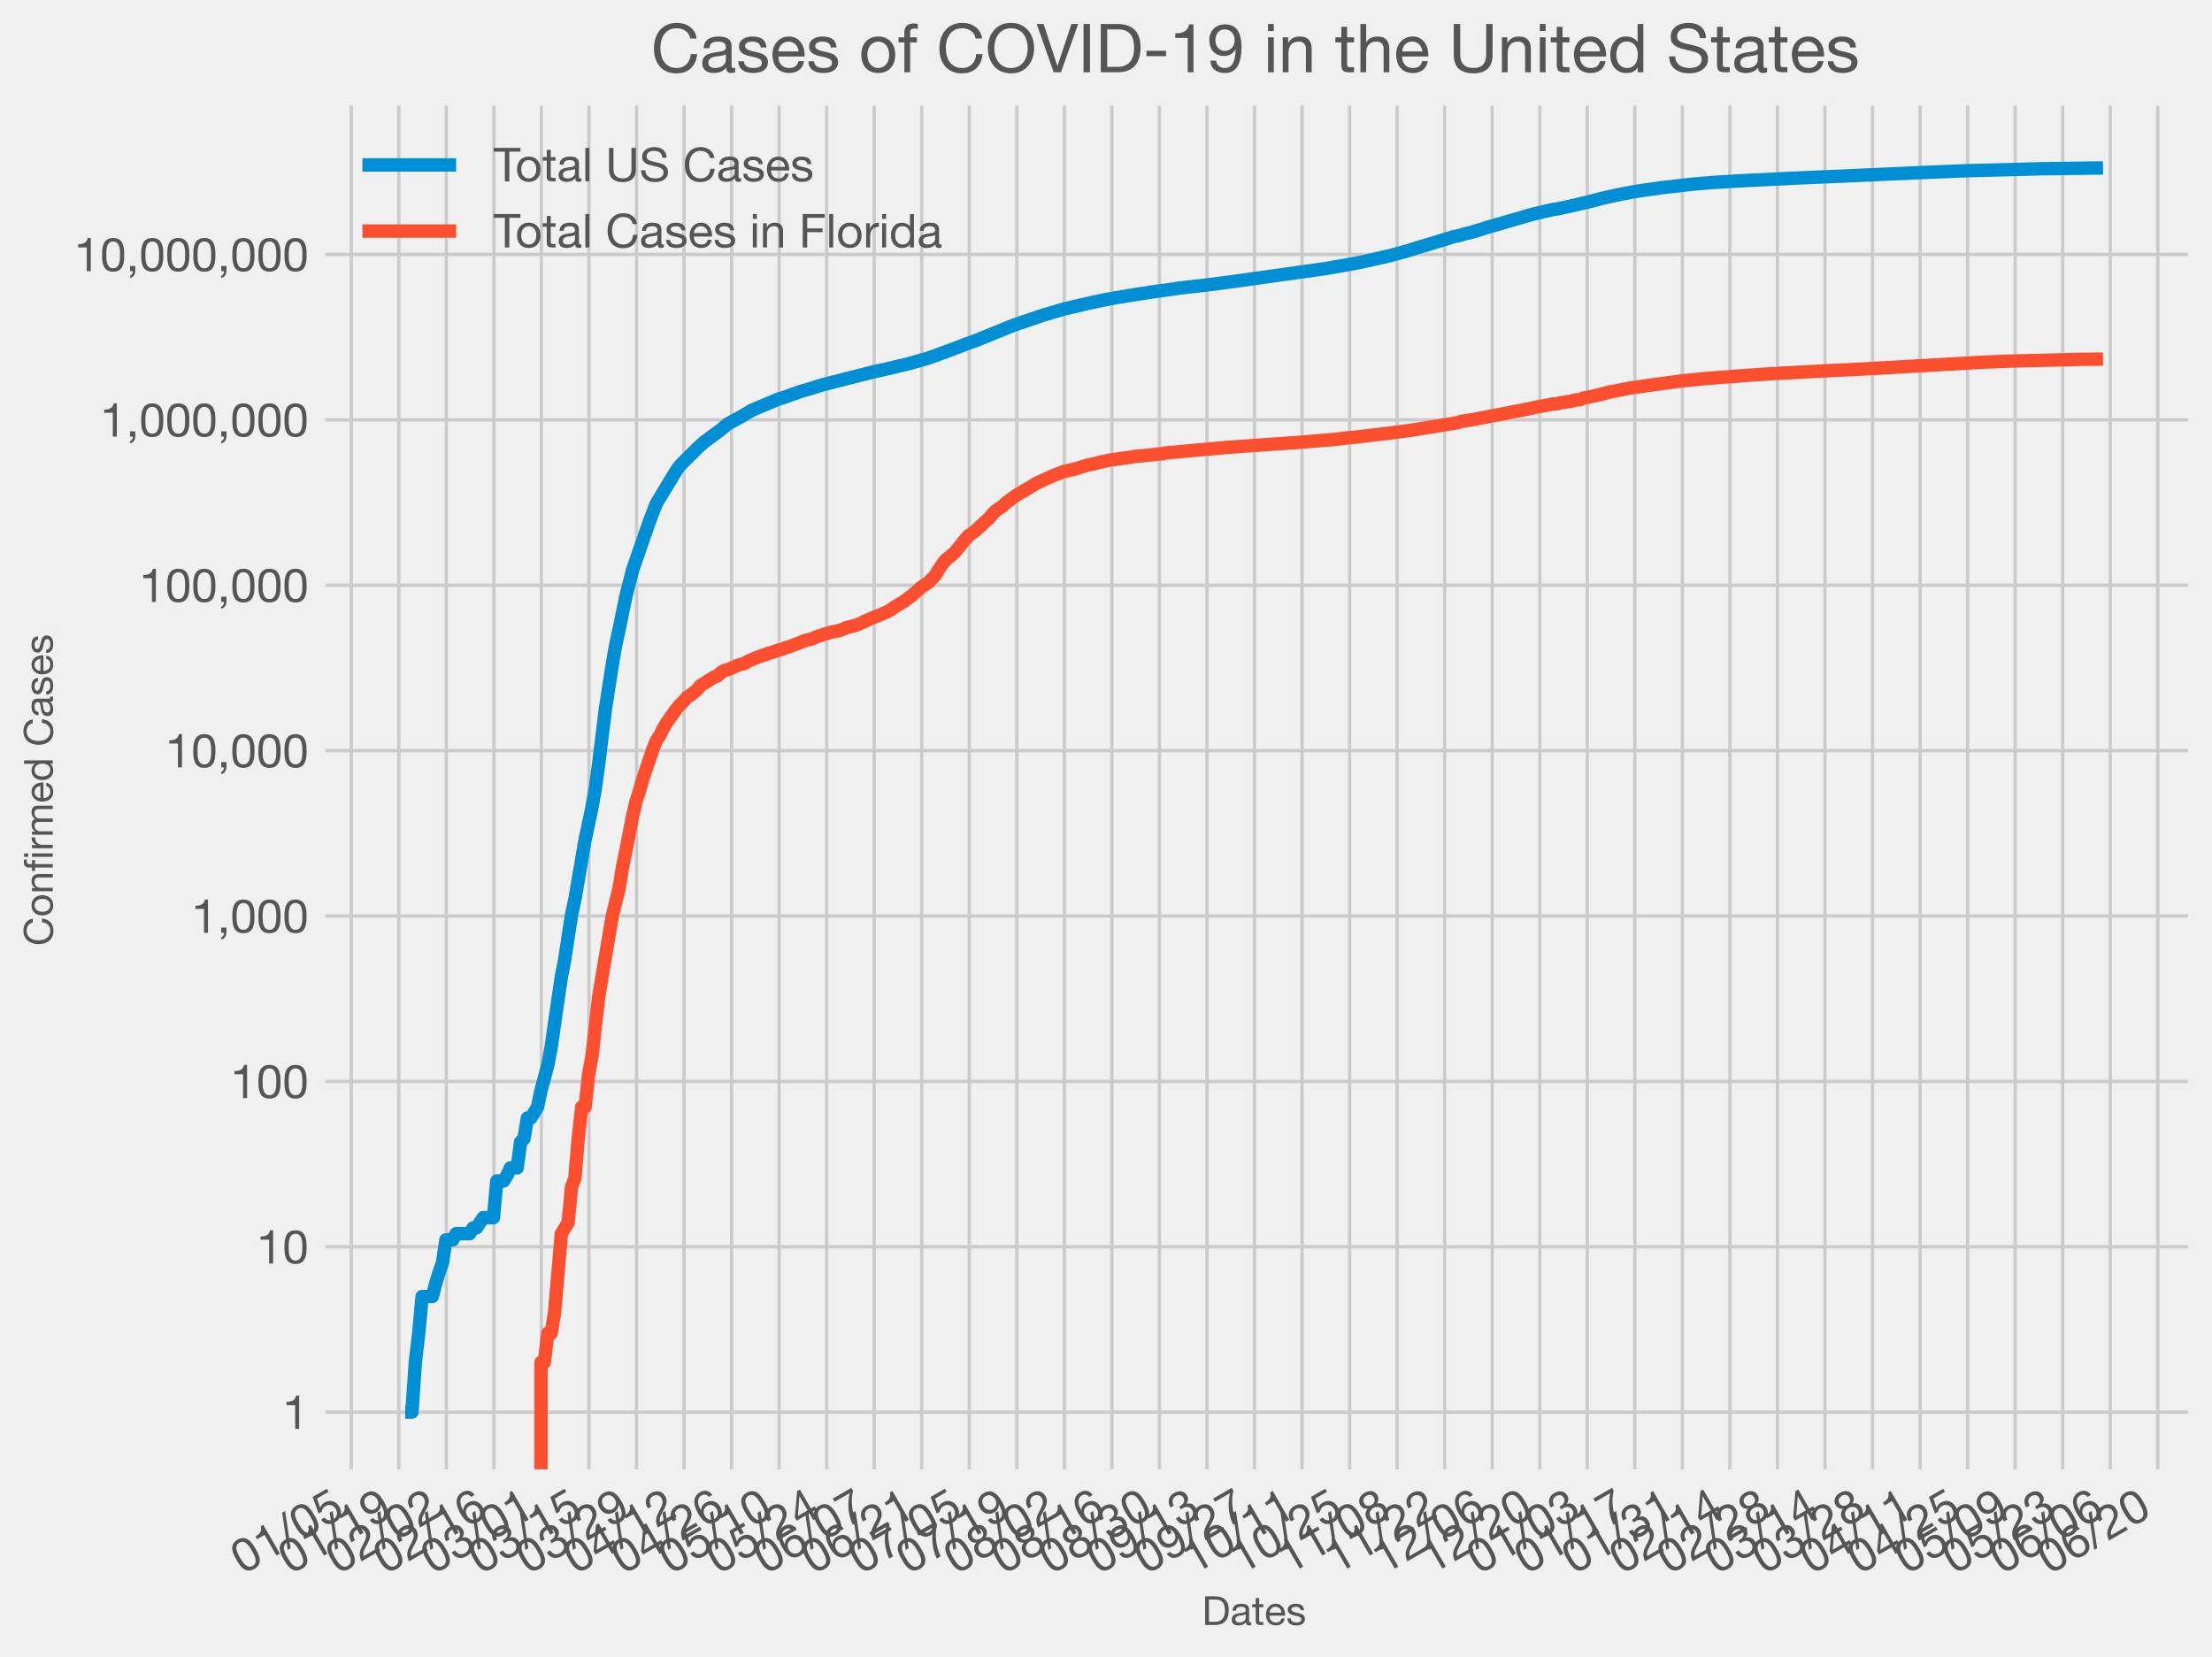 <?xml version="1.0" encoding="utf-8" standalone="no"?>
<!DOCTYPE svg PUBLIC "-//W3C//DTD SVG 1.1//EN"
  "http://www.w3.org/Graphics/SVG/1.1/DTD/svg11.dtd">
<!-- Created with matplotlib (https://matplotlib.org/) -->
<svg height="495.132pt" version="1.1" viewBox="0 0 660.881 495.132" width="660.881pt" xmlns="http://www.w3.org/2000/svg" xmlns:xlink="http://www.w3.org/1999/xlink">
 <defs>
  <style type="text/css">*{stroke-linecap:butt;stroke-linejoin:round;}</style>
 </defs>
 <g id="figure_1">
  <g id="patch_1">
   <path d="M 0 495.132 
L 660.881 495.132 
L 660.881 0 
L 0 0 
z
" style="fill:#f0f0f0;"/>
  </g>
  <g id="axes_1">
   <g id="patch_2">
    <path d="M 95.681 440.555 
L 653.681 440.555 
L 653.681 31.596 
L 95.681 31.596 
z
" style="fill:#f0f0f0;"/>
   </g>
   <g id="matplotlib.axis_1">
    <g id="xtick_1">
     <g id="line2d_1">
      <path clip-path="url(#p495708fda4)" d="M 104.945 440.555 
L 104.945 31.596 
" style="fill:none;stroke:#cbcbcb;"/>
     </g>
     <g id="line2d_2"/>
     <g id="text_1">
      <!-- 01/05 -->
      <g style="fill:#555555;" transform="translate(72.567 470.61)rotate(-30)scale(0.14 -0.14)">
       <defs>
        <path d="M 13.203 34.906 
Q 13.203 37.5 13.25 40.641 
Q 13.297 43.797 13.75 46.938 
Q 14.203 50.094 15.047 53.094 
Q 15.906 56.094 17.547 58.344 
Q 19.203 60.594 21.703 62 
Q 24.203 63.406 27.797 63.406 
Q 31.406 63.406 33.906 62 
Q 36.406 60.594 38.047 58.344 
Q 39.703 56.094 40.547 53.094 
Q 41.406 50.094 41.844 46.938 
Q 42.297 43.797 42.344 40.641 
Q 42.406 37.5 42.406 34.906 
Q 42.406 30.906 42.156 25.953 
Q 41.906 21 40.547 16.641 
Q 39.203 12.297 36.203 9.297 
Q 33.203 6.297 27.797 6.297 
Q 22.406 6.297 19.406 9.297 
Q 16.406 12.297 15.047 16.641 
Q 13.703 21 13.453 25.953 
Q 13.203 30.906 13.203 34.906 
z
M 4.203 34.797 
Q 4.203 30.906 4.391 26.703 
Q 4.594 22.5 5.391 18.5 
Q 6.203 14.5 7.703 10.953 
Q 9.203 7.406 11.797 4.703 
Q 14.406 2 18.344 0.453 
Q 22.297 -1.094 27.797 -1.094 
Q 33.406 -1.094 37.297 0.453 
Q 41.203 2 43.797 4.703 
Q 46.406 7.406 47.906 10.953 
Q 49.406 14.5 50.203 18.5 
Q 51 22.5 51.203 26.703 
Q 51.406 30.906 51.406 34.797 
Q 51.406 38.703 51.203 42.891 
Q 51 47.094 50.203 51.094 
Q 49.406 55.094 47.906 58.688 
Q 46.406 62.297 43.797 65 
Q 41.203 67.703 37.25 69.297 
Q 33.297 70.906 27.797 70.906 
Q 22.297 70.906 18.344 69.297 
Q 14.406 67.703 11.797 65 
Q 9.203 62.297 7.703 58.688 
Q 6.203 55.094 5.391 51.094 
Q 4.594 47.094 4.391 42.891 
Q 4.203 38.703 4.203 34.797 
z
" id="HelveticaNeue-48"/>
        <path d="M 35.594 0 
L 35.594 70.906 
L 29.094 70.906 
Q 28.406 66.906 26.5 64.297 
Q 24.594 61.703 21.844 60.203 
Q 19.094 58.703 15.688 58.141 
Q 12.297 57.594 8.703 57.594 
L 8.703 50.797 
L 27.094 50.797 
L 27.094 0 
z
" id="HelveticaNeue-49"/>
        <path d="M 27.797 73.094 
L -1.703 -1.594 
L 5.5 -1.594 
L 35.094 73.094 
z
" id="HelveticaNeue-47"/>
        <path d="M 47 62.203 
L 47 69.703 
L 12 69.703 
L 5.406 32.906 
L 12.703 32.5 
Q 15.203 35.5 18.453 37.344 
Q 21.703 39.203 25.906 39.203 
Q 29.5 39.203 32.453 38 
Q 35.406 36.797 37.5 34.641 
Q 39.594 32.5 40.75 29.547 
Q 41.906 26.594 41.906 23.094 
Q 41.906 18.906 40.703 15.75 
Q 39.5 12.594 37.453 10.5 
Q 35.406 8.406 32.656 7.344 
Q 29.906 6.297 26.906 6.297 
Q 23.703 6.297 21.047 7.25 
Q 18.406 8.203 16.453 9.953 
Q 14.5 11.703 13.344 14.047 
Q 12.203 16.406 12 19.094 
L 3.5 19.094 
Q 3.594 14.297 5.391 10.5 
Q 7.203 6.703 10.297 4.141 
Q 13.406 1.594 17.453 0.25 
Q 21.5 -1.094 26.094 -1.094 
Q 32.297 -1.094 36.938 0.844 
Q 41.594 2.797 44.688 6.094 
Q 47.797 9.406 49.344 13.656 
Q 50.906 17.906 50.906 22.406 
Q 50.906 28.5 49.094 33.047 
Q 47.297 37.594 44.188 40.641 
Q 41.094 43.703 36.891 45.203 
Q 32.703 46.703 28 46.703 
Q 24.406 46.703 20.75 45.453 
Q 17.094 44.203 14.797 41.594 
L 14.594 41.797 
L 18.406 62.203 
z
" id="HelveticaNeue-53"/>
       </defs>
       <use xlink:href="#HelveticaNeue-48"/>
       <use x="55.6" xlink:href="#HelveticaNeue-49"/>
       <use x="111.2" xlink:href="#HelveticaNeue-47"/>
       <use x="144.5" xlink:href="#HelveticaNeue-48"/>
       <use x="200.1" xlink:href="#HelveticaNeue-53"/>
      </g>
     </g>
    </g>
    <g id="xtick_2">
     <g id="line2d_3">
      <path clip-path="url(#p495708fda4)" d="M 119.148 440.555 
L 119.148 31.596 
" style="fill:none;stroke:#cbcbcb;"/>
     </g>
     <g id="line2d_4"/>
     <g id="text_2">
      <!-- 01/19 -->
      <g style="fill:#555555;" transform="translate(86.771 470.61)rotate(-30)scale(0.14 -0.14)">
       <defs>
        <path d="M 13.406 17.094 
L 4.906 17.094 
Q 5.703 7.906 11.594 3.406 
Q 17.5 -1.094 26.406 -1.094 
Q 39.297 -1.094 45.141 8.75 
Q 51 18.594 51 37 
Q 51 47.094 49.047 53.641 
Q 47.094 60.203 43.797 64 
Q 40.5 67.797 36.094 69.344 
Q 31.703 70.906 26.703 70.906 
Q 21.594 70.906 17.297 69.203 
Q 13 67.5 9.891 64.453 
Q 6.797 61.406 5.094 57.156 
Q 3.406 52.906 3.406 47.797 
Q 3.406 42.594 4.844 38.188 
Q 6.297 33.797 9.141 30.688 
Q 12 27.594 16.203 25.844 
Q 20.406 24.094 25.797 24.094 
Q 31 24.094 35.391 26.75 
Q 39.797 29.406 42.203 33.906 
L 42.406 33.703 
Q 42 19.797 38.094 13.047 
Q 34.203 6.297 26.406 6.297 
Q 21.297 6.297 17.594 9.094 
Q 13.906 11.906 13.406 17.094 
z
M 40.906 47.203 
Q 40.906 44.094 39.906 41.25 
Q 38.906 38.406 37 36.25 
Q 35.094 34.094 32.391 32.844 
Q 29.703 31.594 26.406 31.594 
Q 23.297 31.594 20.75 32.844 
Q 18.203 34.094 16.344 36.188 
Q 14.5 38.297 13.453 41 
Q 12.406 43.703 12.406 46.594 
Q 12.406 49.906 13.156 52.906 
Q 13.906 55.906 15.547 58.25 
Q 17.203 60.594 19.844 62 
Q 22.5 63.406 26.297 63.406 
Q 29.906 63.406 32.594 62.094 
Q 35.297 60.797 37.141 58.547 
Q 39 56.297 39.953 53.391 
Q 40.906 50.5 40.906 47.203 
z
" id="HelveticaNeue-57"/>
       </defs>
       <use xlink:href="#HelveticaNeue-48"/>
       <use x="55.6" xlink:href="#HelveticaNeue-49"/>
       <use x="111.2" xlink:href="#HelveticaNeue-47"/>
       <use x="144.5" xlink:href="#HelveticaNeue-49"/>
       <use x="200.1" xlink:href="#HelveticaNeue-57"/>
      </g>
     </g>
    </g>
    <g id="xtick_3">
     <g id="line2d_5">
      <path clip-path="url(#p495708fda4)" d="M 133.352 440.555 
L 133.352 31.596 
" style="fill:none;stroke:#cbcbcb;"/>
     </g>
     <g id="line2d_6"/>
     <g id="text_3">
      <!-- 02/02 -->
      <g style="fill:#555555;" transform="translate(100.974 470.61)rotate(-30)scale(0.14 -0.14)">
       <defs>
        <path d="M 4.406 45.797 
L 12.906 45.797 
Q 12.797 49 13.547 52.141 
Q 14.297 55.297 16 57.797 
Q 17.703 60.297 20.344 61.844 
Q 23 63.406 26.703 63.406 
Q 29.5 63.406 32 62.5 
Q 34.5 61.594 36.344 59.891 
Q 38.203 58.203 39.297 55.844 
Q 40.406 53.5 40.406 50.594 
Q 40.406 46.906 39.25 44.094 
Q 38.094 41.297 35.844 38.891 
Q 33.594 36.5 30.188 34.141 
Q 26.797 31.797 22.297 29 
Q 18.594 26.797 15.188 24.297 
Q 11.797 21.797 9.094 18.5 
Q 6.406 15.203 4.656 10.75 
Q 2.906 6.297 2.406 0 
L 48.703 0 
L 48.703 7.5 
L 12.297 7.5 
Q 12.906 10.797 14.844 13.344 
Q 16.797 15.906 19.547 18.094 
Q 22.297 20.297 25.594 22.25 
Q 28.906 24.203 32.203 26.203 
Q 35.5 28.297 38.594 30.594 
Q 41.703 32.906 44.094 35.75 
Q 46.5 38.594 47.953 42.188 
Q 49.406 45.797 49.406 50.5 
Q 49.406 55.5 47.656 59.297 
Q 45.906 63.094 42.906 65.641 
Q 39.906 68.203 35.844 69.547 
Q 31.797 70.906 27.203 70.906 
Q 21.594 70.906 17.188 69 
Q 12.797 67.094 9.844 63.75 
Q 6.906 60.406 5.5 55.797 
Q 4.094 51.203 4.406 45.797 
z
" id="HelveticaNeue-50"/>
       </defs>
       <use xlink:href="#HelveticaNeue-48"/>
       <use x="55.6" xlink:href="#HelveticaNeue-50"/>
       <use x="111.2" xlink:href="#HelveticaNeue-47"/>
       <use x="144.5" xlink:href="#HelveticaNeue-48"/>
       <use x="200.1" xlink:href="#HelveticaNeue-50"/>
      </g>
     </g>
    </g>
    <g id="xtick_4">
     <g id="line2d_7">
      <path clip-path="url(#p495708fda4)" d="M 147.556 440.555 
L 147.556 31.596 
" style="fill:none;stroke:#cbcbcb;"/>
     </g>
     <g id="line2d_8"/>
     <g id="text_4">
      <!-- 02/16 -->
      <g style="fill:#555555;" transform="translate(115.178 470.61)rotate(-30)scale(0.14 -0.14)">
       <defs>
        <path d="M 41.406 52.797 
L 49.906 52.797 
Q 49.094 61.594 43.891 66.25 
Q 38.703 70.906 29.906 70.906 
Q 22.297 70.906 17.297 67.703 
Q 12.297 64.5 9.297 59.203 
Q 6.297 53.906 5.047 47.047 
Q 3.797 40.203 3.797 32.906 
Q 3.797 27.297 4.641 21.297 
Q 5.5 15.297 8.094 10.297 
Q 10.703 5.297 15.5 2.094 
Q 20.297 -1.094 28.203 -1.094 
Q 34.906 -1.094 39.453 1.156 
Q 44 3.406 46.75 6.844 
Q 49.5 10.297 50.703 14.5 
Q 51.906 18.703 51.906 22.594 
Q 51.906 27.5 50.406 31.703 
Q 48.906 35.906 46.156 39 
Q 43.406 42.094 39.344 43.844 
Q 35.297 45.594 30.203 45.594 
Q 24.406 45.594 19.953 43.391 
Q 15.5 41.203 12.5 36.297 
L 12.297 36.5 
Q 12.406 40.594 13.094 45.297 
Q 13.797 50 15.641 54.047 
Q 17.5 58.094 20.797 60.75 
Q 24.094 63.406 29.5 63.406 
Q 34.594 63.406 37.688 60.5 
Q 40.797 57.594 41.406 52.797 
z
M 28.594 38.094 
Q 32.203 38.094 34.891 36.797 
Q 37.594 35.5 39.391 33.344 
Q 41.203 31.203 42.047 28.25 
Q 42.906 25.297 42.906 22 
Q 42.906 18.906 41.953 16.047 
Q 41 13.203 39.203 11 
Q 37.406 8.797 34.75 7.547 
Q 32.094 6.297 28.594 6.297 
Q 25.094 6.297 22.344 7.547 
Q 19.594 8.797 17.75 10.891 
Q 15.906 13 14.906 15.891 
Q 13.906 18.797 13.906 22.094 
Q 13.906 25.406 14.844 28.344 
Q 15.797 31.297 17.688 33.438 
Q 19.594 35.594 22.297 36.844 
Q 25 38.094 28.594 38.094 
z
" id="HelveticaNeue-54"/>
       </defs>
       <use xlink:href="#HelveticaNeue-48"/>
       <use x="55.6" xlink:href="#HelveticaNeue-50"/>
       <use x="111.2" xlink:href="#HelveticaNeue-47"/>
       <use x="144.5" xlink:href="#HelveticaNeue-49"/>
       <use x="200.1" xlink:href="#HelveticaNeue-54"/>
      </g>
     </g>
    </g>
    <g id="xtick_5">
     <g id="line2d_9">
      <path clip-path="url(#p495708fda4)" d="M 161.759 440.555 
L 161.759 31.596 
" style="fill:none;stroke:#cbcbcb;"/>
     </g>
     <g id="line2d_10"/>
     <g id="text_5">
      <!-- 03/01 -->
      <g style="fill:#555555;" transform="translate(129.382 470.61)rotate(-30)scale(0.14 -0.14)">
       <defs>
        <path d="M 21.797 40.5 
L 21.797 33.297 
Q 24.203 33.594 26.906 33.594 
Q 30.094 33.594 32.844 32.75 
Q 35.594 31.906 37.594 30.156 
Q 39.594 28.406 40.797 25.844 
Q 42 23.297 42 20 
Q 42 16.797 40.75 14.25 
Q 39.5 11.703 37.391 9.953 
Q 35.297 8.203 32.5 7.25 
Q 29.703 6.297 26.594 6.297 
Q 19.297 6.297 15.5 10.641 
Q 11.703 15 11.5 21.906 
L 3 21.906 
Q 2.906 16.406 4.547 12.094 
Q 6.203 7.797 9.297 4.844 
Q 12.406 1.906 16.797 0.406 
Q 21.203 -1.094 26.594 -1.094 
Q 31.594 -1.094 36.047 0.25 
Q 40.5 1.594 43.797 4.297 
Q 47.094 7 49.047 11.047 
Q 51 15.094 51 20.406 
Q 51 26.797 47.844 31.5 
Q 44.703 36.203 38.203 37.594 
L 38.203 37.797 
Q 42.406 39.703 45.203 43.391 
Q 48 47.094 48 51.906 
Q 48 56.797 46.344 60.391 
Q 44.703 64 41.797 66.297 
Q 38.906 68.594 34.953 69.75 
Q 31 70.906 26.406 70.906 
Q 21.094 70.906 17.047 69.203 
Q 13 67.5 10.297 64.5 
Q 7.594 61.5 6.141 57.297 
Q 4.703 53.094 4.5 48 
L 13 48 
Q 13 51.094 13.797 53.891 
Q 14.594 56.703 16.25 58.797 
Q 17.906 60.906 20.453 62.156 
Q 23 63.406 26.406 63.406 
Q 31.797 63.406 35.391 60.547 
Q 39 57.703 39 52 
Q 39 49.203 37.891 47 
Q 36.797 44.797 34.938 43.344 
Q 33.094 41.906 30.641 41.156 
Q 28.203 40.406 25.5 40.406 
L 23.703 40.406 
Q 23.203 40.406 22.703 40.406 
Q 22.297 40.406 21.797 40.5 
z
" id="HelveticaNeue-51"/>
       </defs>
       <use xlink:href="#HelveticaNeue-48"/>
       <use x="55.6" xlink:href="#HelveticaNeue-51"/>
       <use x="111.2" xlink:href="#HelveticaNeue-47"/>
       <use x="144.5" xlink:href="#HelveticaNeue-48"/>
       <use x="200.1" xlink:href="#HelveticaNeue-49"/>
      </g>
     </g>
    </g>
    <g id="xtick_6">
     <g id="line2d_11">
      <path clip-path="url(#p495708fda4)" d="M 175.963 440.555 
L 175.963 31.596 
" style="fill:none;stroke:#cbcbcb;"/>
     </g>
     <g id="line2d_12"/>
     <g id="text_6">
      <!-- 03/15 -->
      <g style="fill:#555555;" transform="translate(143.585 470.61)rotate(-30)scale(0.14 -0.14)">
       <use xlink:href="#HelveticaNeue-48"/>
       <use x="55.6" xlink:href="#HelveticaNeue-51"/>
       <use x="111.2" xlink:href="#HelveticaNeue-47"/>
       <use x="144.5" xlink:href="#HelveticaNeue-49"/>
       <use x="200.1" xlink:href="#HelveticaNeue-53"/>
      </g>
     </g>
    </g>
    <g id="xtick_7">
     <g id="line2d_13">
      <path clip-path="url(#p495708fda4)" d="M 190.167 440.555 
L 190.167 31.596 
" style="fill:none;stroke:#cbcbcb;"/>
     </g>
     <g id="line2d_14"/>
     <g id="text_7">
      <!-- 03/29 -->
      <g style="fill:#555555;" transform="translate(157.789 470.61)rotate(-30)scale(0.14 -0.14)">
       <use xlink:href="#HelveticaNeue-48"/>
       <use x="55.6" xlink:href="#HelveticaNeue-51"/>
       <use x="111.2" xlink:href="#HelveticaNeue-47"/>
       <use x="144.5" xlink:href="#HelveticaNeue-50"/>
       <use x="200.1" xlink:href="#HelveticaNeue-57"/>
      </g>
     </g>
    </g>
    <g id="xtick_8">
     <g id="line2d_15">
      <path clip-path="url(#p495708fda4)" d="M 204.37 440.555 
L 204.37 31.596 
" style="fill:none;stroke:#cbcbcb;"/>
     </g>
     <g id="line2d_16"/>
     <g id="text_8">
      <!-- 04/12 -->
      <g style="fill:#555555;" transform="translate(171.993 470.61)rotate(-30)scale(0.14 -0.14)">
       <defs>
        <path d="M 33.906 24.094 
L 10.094 24.094 
L 33.703 58.797 
L 33.906 58.797 
z
M 41.906 24.094 
L 41.906 70.906 
L 35.094 70.906 
L 2.797 24.797 
L 2.797 16.594 
L 33.906 16.594 
L 33.906 0 
L 41.906 0 
L 41.906 16.594 
L 51.5 16.594 
L 51.5 24.094 
z
" id="HelveticaNeue-52"/>
       </defs>
       <use xlink:href="#HelveticaNeue-48"/>
       <use x="55.6" xlink:href="#HelveticaNeue-52"/>
       <use x="111.2" xlink:href="#HelveticaNeue-47"/>
       <use x="144.5" xlink:href="#HelveticaNeue-49"/>
       <use x="200.1" xlink:href="#HelveticaNeue-50"/>
      </g>
     </g>
    </g>
    <g id="xtick_9">
     <g id="line2d_17">
      <path clip-path="url(#p495708fda4)" d="M 218.574 440.555 
L 218.574 31.596 
" style="fill:none;stroke:#cbcbcb;"/>
     </g>
     <g id="line2d_18"/>
     <g id="text_9">
      <!-- 04/26 -->
      <g style="fill:#555555;" transform="translate(186.196 470.61)rotate(-30)scale(0.14 -0.14)">
       <use xlink:href="#HelveticaNeue-48"/>
       <use x="55.6" xlink:href="#HelveticaNeue-52"/>
       <use x="111.2" xlink:href="#HelveticaNeue-47"/>
       <use x="144.5" xlink:href="#HelveticaNeue-50"/>
       <use x="200.1" xlink:href="#HelveticaNeue-54"/>
      </g>
     </g>
    </g>
    <g id="xtick_10">
     <g id="line2d_19">
      <path clip-path="url(#p495708fda4)" d="M 232.778 440.555 
L 232.778 31.596 
" style="fill:none;stroke:#cbcbcb;"/>
     </g>
     <g id="line2d_20"/>
     <g id="text_10">
      <!-- 05/10 -->
      <g style="fill:#555555;" transform="translate(200.4 470.61)rotate(-30)scale(0.14 -0.14)">
       <use xlink:href="#HelveticaNeue-48"/>
       <use x="55.6" xlink:href="#HelveticaNeue-53"/>
       <use x="111.2" xlink:href="#HelveticaNeue-47"/>
       <use x="144.5" xlink:href="#HelveticaNeue-49"/>
       <use x="200.1" xlink:href="#HelveticaNeue-48"/>
      </g>
     </g>
    </g>
    <g id="xtick_11">
     <g id="line2d_21">
      <path clip-path="url(#p495708fda4)" d="M 246.981 440.555 
L 246.981 31.596 
" style="fill:none;stroke:#cbcbcb;"/>
     </g>
     <g id="line2d_22"/>
     <g id="text_11">
      <!-- 05/24 -->
      <g style="fill:#555555;" transform="translate(214.603 470.61)rotate(-30)scale(0.14 -0.14)">
       <use xlink:href="#HelveticaNeue-48"/>
       <use x="55.6" xlink:href="#HelveticaNeue-53"/>
       <use x="111.2" xlink:href="#HelveticaNeue-47"/>
       <use x="144.5" xlink:href="#HelveticaNeue-50"/>
       <use x="200.1" xlink:href="#HelveticaNeue-52"/>
      </g>
     </g>
    </g>
    <g id="xtick_12">
     <g id="line2d_23">
      <path clip-path="url(#p495708fda4)" d="M 261.185 440.555 
L 261.185 31.596 
" style="fill:none;stroke:#cbcbcb;"/>
     </g>
     <g id="line2d_24"/>
     <g id="text_12">
      <!-- 06/07 -->
      <g style="fill:#555555;" transform="translate(228.807 470.61)rotate(-30)scale(0.14 -0.14)">
       <defs>
        <path d="M 50.906 62.406 
L 50.906 69.703 
L 5 69.703 
L 5 61.703 
L 42.203 61.703 
Q 36.594 55.797 31.75 48.797 
Q 26.906 41.797 23.203 33.938 
Q 19.5 26.094 17.141 17.547 
Q 14.797 9 14.203 0 
L 23.703 0 
Q 24.203 8.297 26.5 17.094 
Q 28.797 25.906 32.438 34.203 
Q 36.094 42.5 40.797 49.797 
Q 45.5 57.094 50.906 62.406 
z
" id="HelveticaNeue-55"/>
       </defs>
       <use xlink:href="#HelveticaNeue-48"/>
       <use x="55.6" xlink:href="#HelveticaNeue-54"/>
       <use x="111.2" xlink:href="#HelveticaNeue-47"/>
       <use x="144.5" xlink:href="#HelveticaNeue-48"/>
       <use x="200.1" xlink:href="#HelveticaNeue-55"/>
      </g>
     </g>
    </g>
    <g id="xtick_13">
     <g id="line2d_25">
      <path clip-path="url(#p495708fda4)" d="M 275.388 440.555 
L 275.388 31.596 
" style="fill:none;stroke:#cbcbcb;"/>
     </g>
     <g id="line2d_26"/>
     <g id="text_13">
      <!-- 06/21 -->
      <g style="fill:#555555;" transform="translate(243.011 470.61)rotate(-30)scale(0.14 -0.14)">
       <use xlink:href="#HelveticaNeue-48"/>
       <use x="55.6" xlink:href="#HelveticaNeue-54"/>
       <use x="111.2" xlink:href="#HelveticaNeue-47"/>
       <use x="144.5" xlink:href="#HelveticaNeue-50"/>
       <use x="200.1" xlink:href="#HelveticaNeue-49"/>
      </g>
     </g>
    </g>
    <g id="xtick_14">
     <g id="line2d_27">
      <path clip-path="url(#p495708fda4)" d="M 289.592 440.555 
L 289.592 31.596 
" style="fill:none;stroke:#cbcbcb;"/>
     </g>
     <g id="line2d_28"/>
     <g id="text_14">
      <!-- 07/05 -->
      <g style="fill:#555555;" transform="translate(257.214 470.61)rotate(-30)scale(0.14 -0.14)">
       <use xlink:href="#HelveticaNeue-48"/>
       <use x="55.6" xlink:href="#HelveticaNeue-55"/>
       <use x="111.2" xlink:href="#HelveticaNeue-47"/>
       <use x="144.5" xlink:href="#HelveticaNeue-48"/>
       <use x="200.1" xlink:href="#HelveticaNeue-53"/>
      </g>
     </g>
    </g>
    <g id="xtick_15">
     <g id="line2d_29">
      <path clip-path="url(#p495708fda4)" d="M 303.796 440.555 
L 303.796 31.596 
" style="fill:none;stroke:#cbcbcb;"/>
     </g>
     <g id="line2d_30"/>
     <g id="text_15">
      <!-- 07/19 -->
      <g style="fill:#555555;" transform="translate(271.418 470.61)rotate(-30)scale(0.14 -0.14)">
       <use xlink:href="#HelveticaNeue-48"/>
       <use x="55.6" xlink:href="#HelveticaNeue-55"/>
       <use x="111.2" xlink:href="#HelveticaNeue-47"/>
       <use x="144.5" xlink:href="#HelveticaNeue-49"/>
       <use x="200.1" xlink:href="#HelveticaNeue-57"/>
      </g>
     </g>
    </g>
    <g id="xtick_16">
     <g id="line2d_31">
      <path clip-path="url(#p495708fda4)" d="M 317.999 440.555 
L 317.999 31.596 
" style="fill:none;stroke:#cbcbcb;"/>
     </g>
     <g id="line2d_32"/>
     <g id="text_16">
      <!-- 08/02 -->
      <g style="fill:#555555;" transform="translate(285.622 470.61)rotate(-30)scale(0.14 -0.14)">
       <defs>
        <path d="M 15.5 52.5 
Q 15.5 55.203 16.5 57.203 
Q 17.5 59.203 19.141 60.594 
Q 20.797 62 23.094 62.703 
Q 25.406 63.406 27.906 63.406 
Q 33.094 63.406 36.438 60.656 
Q 39.797 57.906 39.797 52.5 
Q 39.797 47.094 36.5 44.094 
Q 33.203 41.094 28.094 41.094 
Q 25.5 41.094 23.203 41.797 
Q 20.906 42.5 19.203 43.891 
Q 17.5 45.297 16.5 47.438 
Q 15.5 49.594 15.5 52.5 
z
M 6.5 52.797 
Q 6.5 48 9.203 43.953 
Q 11.906 39.906 16.406 38.094 
Q 10.406 36 7.203 31.344 
Q 4 26.703 4 20.406 
Q 4 15 5.844 10.953 
Q 7.703 6.906 10.953 4.203 
Q 14.203 1.5 18.594 0.203 
Q 23 -1.094 28.094 -1.094 
Q 33 -1.094 37.297 0.297 
Q 41.594 1.703 44.75 4.453 
Q 47.906 7.203 49.75 11.203 
Q 51.594 15.203 51.594 20.406 
Q 51.594 27 48.5 31.547 
Q 45.406 36.094 39 38.094 
Q 43.5 40.094 46.141 44.047 
Q 48.797 48 48.797 52.797 
Q 48.797 56.203 47.594 59.453 
Q 46.406 62.703 43.844 65.25 
Q 41.297 67.797 37.188 69.344 
Q 33.094 70.906 27.297 70.906 
Q 23.203 70.906 19.453 69.703 
Q 15.703 68.5 12.797 66.203 
Q 9.906 63.906 8.203 60.547 
Q 6.5 57.203 6.5 52.797 
z
M 13 20 
Q 13 23.094 14.141 25.594 
Q 15.297 28.094 17.344 29.891 
Q 19.406 31.703 22.156 32.641 
Q 24.906 33.594 28 33.594 
Q 31 33.594 33.641 32.547 
Q 36.297 31.5 38.297 29.703 
Q 40.297 27.906 41.438 25.453 
Q 42.594 23 42.594 20.094 
Q 42.594 17.094 41.547 14.594 
Q 40.5 12.094 38.547 10.25 
Q 36.594 8.406 33.938 7.344 
Q 31.297 6.297 28.094 6.297 
Q 21.5 6.297 17.25 9.938 
Q 13 13.594 13 20 
z
" id="HelveticaNeue-56"/>
       </defs>
       <use xlink:href="#HelveticaNeue-48"/>
       <use x="55.6" xlink:href="#HelveticaNeue-56"/>
       <use x="111.2" xlink:href="#HelveticaNeue-47"/>
       <use x="144.5" xlink:href="#HelveticaNeue-48"/>
       <use x="200.1" xlink:href="#HelveticaNeue-50"/>
      </g>
     </g>
    </g>
    <g id="xtick_17">
     <g id="line2d_33">
      <path clip-path="url(#p495708fda4)" d="M 332.203 440.555 
L 332.203 31.596 
" style="fill:none;stroke:#cbcbcb;"/>
     </g>
     <g id="line2d_34"/>
     <g id="text_17">
      <!-- 08/16 -->
      <g style="fill:#555555;" transform="translate(299.825 470.61)rotate(-30)scale(0.14 -0.14)">
       <use xlink:href="#HelveticaNeue-48"/>
       <use x="55.6" xlink:href="#HelveticaNeue-56"/>
       <use x="111.2" xlink:href="#HelveticaNeue-47"/>
       <use x="144.5" xlink:href="#HelveticaNeue-49"/>
       <use x="200.1" xlink:href="#HelveticaNeue-54"/>
      </g>
     </g>
    </g>
    <g id="xtick_18">
     <g id="line2d_35">
      <path clip-path="url(#p495708fda4)" d="M 346.407 440.555 
L 346.407 31.596 
" style="fill:none;stroke:#cbcbcb;"/>
     </g>
     <g id="line2d_36"/>
     <g id="text_18">
      <!-- 08/30 -->
      <g style="fill:#555555;" transform="translate(314.029 470.61)rotate(-30)scale(0.14 -0.14)">
       <use xlink:href="#HelveticaNeue-48"/>
       <use x="55.6" xlink:href="#HelveticaNeue-56"/>
       <use x="111.2" xlink:href="#HelveticaNeue-47"/>
       <use x="144.5" xlink:href="#HelveticaNeue-51"/>
       <use x="200.1" xlink:href="#HelveticaNeue-48"/>
      </g>
     </g>
    </g>
    <g id="xtick_19">
     <g id="line2d_37">
      <path clip-path="url(#p495708fda4)" d="M 360.61 440.555 
L 360.61 31.596 
" style="fill:none;stroke:#cbcbcb;"/>
     </g>
     <g id="line2d_38"/>
     <g id="text_19">
      <!-- 09/13 -->
      <g style="fill:#555555;" transform="translate(328.233 470.61)rotate(-30)scale(0.14 -0.14)">
       <use xlink:href="#HelveticaNeue-48"/>
       <use x="55.6" xlink:href="#HelveticaNeue-57"/>
       <use x="111.2" xlink:href="#HelveticaNeue-47"/>
       <use x="144.5" xlink:href="#HelveticaNeue-49"/>
       <use x="200.1" xlink:href="#HelveticaNeue-51"/>
      </g>
     </g>
    </g>
    <g id="xtick_20">
     <g id="line2d_39">
      <path clip-path="url(#p495708fda4)" d="M 374.814 440.555 
L 374.814 31.596 
" style="fill:none;stroke:#cbcbcb;"/>
     </g>
     <g id="line2d_40"/>
     <g id="text_20">
      <!-- 09/27 -->
      <g style="fill:#555555;" transform="translate(342.436 470.61)rotate(-30)scale(0.14 -0.14)">
       <use xlink:href="#HelveticaNeue-48"/>
       <use x="55.6" xlink:href="#HelveticaNeue-57"/>
       <use x="111.2" xlink:href="#HelveticaNeue-47"/>
       <use x="144.5" xlink:href="#HelveticaNeue-50"/>
       <use x="200.1" xlink:href="#HelveticaNeue-55"/>
      </g>
     </g>
    </g>
    <g id="xtick_21">
     <g id="line2d_41">
      <path clip-path="url(#p495708fda4)" d="M 389.018 440.555 
L 389.018 31.596 
" style="fill:none;stroke:#cbcbcb;"/>
     </g>
     <g id="line2d_42"/>
     <g id="text_21">
      <!-- 10/11 -->
      <g style="fill:#555555;" transform="translate(356.64 470.61)rotate(-30)scale(0.14 -0.14)">
       <use xlink:href="#HelveticaNeue-49"/>
       <use x="55.6" xlink:href="#HelveticaNeue-48"/>
       <use x="111.2" xlink:href="#HelveticaNeue-47"/>
       <use x="144.5" xlink:href="#HelveticaNeue-49"/>
       <use x="200.1" xlink:href="#HelveticaNeue-49"/>
      </g>
     </g>
    </g>
    <g id="xtick_22">
     <g id="line2d_43">
      <path clip-path="url(#p495708fda4)" d="M 403.221 440.555 
L 403.221 31.596 
" style="fill:none;stroke:#cbcbcb;"/>
     </g>
     <g id="line2d_44"/>
     <g id="text_22">
      <!-- 10/25 -->
      <g style="fill:#555555;" transform="translate(370.843 470.61)rotate(-30)scale(0.14 -0.14)">
       <use xlink:href="#HelveticaNeue-49"/>
       <use x="55.6" xlink:href="#HelveticaNeue-48"/>
       <use x="111.2" xlink:href="#HelveticaNeue-47"/>
       <use x="144.5" xlink:href="#HelveticaNeue-50"/>
       <use x="200.1" xlink:href="#HelveticaNeue-53"/>
      </g>
     </g>
    </g>
    <g id="xtick_23">
     <g id="line2d_45">
      <path clip-path="url(#p495708fda4)" d="M 417.425 440.555 
L 417.425 31.596 
" style="fill:none;stroke:#cbcbcb;"/>
     </g>
     <g id="line2d_46"/>
     <g id="text_23">
      <!-- 11/08 -->
      <g style="fill:#555555;" transform="translate(385.047 470.61)rotate(-30)scale(0.14 -0.14)">
       <use xlink:href="#HelveticaNeue-49"/>
       <use x="55.6" xlink:href="#HelveticaNeue-49"/>
       <use x="111.2" xlink:href="#HelveticaNeue-47"/>
       <use x="144.5" xlink:href="#HelveticaNeue-48"/>
       <use x="200.1" xlink:href="#HelveticaNeue-56"/>
      </g>
     </g>
    </g>
    <g id="xtick_24">
     <g id="line2d_47">
      <path clip-path="url(#p495708fda4)" d="M 431.628 440.555 
L 431.628 31.596 
" style="fill:none;stroke:#cbcbcb;"/>
     </g>
     <g id="line2d_48"/>
     <g id="text_24">
      <!-- 11/22 -->
      <g style="fill:#555555;" transform="translate(399.251 470.61)rotate(-30)scale(0.14 -0.14)">
       <use xlink:href="#HelveticaNeue-49"/>
       <use x="55.6" xlink:href="#HelveticaNeue-49"/>
       <use x="111.2" xlink:href="#HelveticaNeue-47"/>
       <use x="144.5" xlink:href="#HelveticaNeue-50"/>
       <use x="200.1" xlink:href="#HelveticaNeue-50"/>
      </g>
     </g>
    </g>
    <g id="xtick_25">
     <g id="line2d_49">
      <path clip-path="url(#p495708fda4)" d="M 445.832 440.555 
L 445.832 31.596 
" style="fill:none;stroke:#cbcbcb;"/>
     </g>
     <g id="line2d_50"/>
     <g id="text_25">
      <!-- 12/06 -->
      <g style="fill:#555555;" transform="translate(413.454 470.61)rotate(-30)scale(0.14 -0.14)">
       <use xlink:href="#HelveticaNeue-49"/>
       <use x="55.6" xlink:href="#HelveticaNeue-50"/>
       <use x="111.2" xlink:href="#HelveticaNeue-47"/>
       <use x="144.5" xlink:href="#HelveticaNeue-48"/>
       <use x="200.1" xlink:href="#HelveticaNeue-54"/>
      </g>
     </g>
    </g>
    <g id="xtick_26">
     <g id="line2d_51">
      <path clip-path="url(#p495708fda4)" d="M 460.036 440.555 
L 460.036 31.596 
" style="fill:none;stroke:#cbcbcb;"/>
     </g>
     <g id="line2d_52"/>
     <g id="text_26">
      <!-- 12/20 -->
      <g style="fill:#555555;" transform="translate(427.658 470.61)rotate(-30)scale(0.14 -0.14)">
       <use xlink:href="#HelveticaNeue-49"/>
       <use x="55.6" xlink:href="#HelveticaNeue-50"/>
       <use x="111.2" xlink:href="#HelveticaNeue-47"/>
       <use x="144.5" xlink:href="#HelveticaNeue-50"/>
       <use x="200.1" xlink:href="#HelveticaNeue-48"/>
      </g>
     </g>
    </g>
    <g id="xtick_27">
     <g id="line2d_53">
      <path clip-path="url(#p495708fda4)" d="M 474.239 440.555 
L 474.239 31.596 
" style="fill:none;stroke:#cbcbcb;"/>
     </g>
     <g id="line2d_54"/>
     <g id="text_27">
      <!-- 01/03 -->
      <g style="fill:#555555;" transform="translate(441.862 470.61)rotate(-30)scale(0.14 -0.14)">
       <use xlink:href="#HelveticaNeue-48"/>
       <use x="55.6" xlink:href="#HelveticaNeue-49"/>
       <use x="111.2" xlink:href="#HelveticaNeue-47"/>
       <use x="144.5" xlink:href="#HelveticaNeue-48"/>
       <use x="200.1" xlink:href="#HelveticaNeue-51"/>
      </g>
     </g>
    </g>
    <g id="xtick_28">
     <g id="line2d_55">
      <path clip-path="url(#p495708fda4)" d="M 488.443 440.555 
L 488.443 31.596 
" style="fill:none;stroke:#cbcbcb;"/>
     </g>
     <g id="line2d_56"/>
     <g id="text_28">
      <!-- 01/17 -->
      <g style="fill:#555555;" transform="translate(456.065 470.61)rotate(-30)scale(0.14 -0.14)">
       <use xlink:href="#HelveticaNeue-48"/>
       <use x="55.6" xlink:href="#HelveticaNeue-49"/>
       <use x="111.2" xlink:href="#HelveticaNeue-47"/>
       <use x="144.5" xlink:href="#HelveticaNeue-49"/>
       <use x="200.1" xlink:href="#HelveticaNeue-55"/>
      </g>
     </g>
    </g>
    <g id="xtick_29">
     <g id="line2d_57">
      <path clip-path="url(#p495708fda4)" d="M 502.647 440.555 
L 502.647 31.596 
" style="fill:none;stroke:#cbcbcb;"/>
     </g>
     <g id="line2d_58"/>
     <g id="text_29">
      <!-- 01/31 -->
      <g style="fill:#555555;" transform="translate(470.269 470.61)rotate(-30)scale(0.14 -0.14)">
       <use xlink:href="#HelveticaNeue-48"/>
       <use x="55.6" xlink:href="#HelveticaNeue-49"/>
       <use x="111.2" xlink:href="#HelveticaNeue-47"/>
       <use x="144.5" xlink:href="#HelveticaNeue-51"/>
       <use x="200.1" xlink:href="#HelveticaNeue-49"/>
      </g>
     </g>
    </g>
    <g id="xtick_30">
     <g id="line2d_59">
      <path clip-path="url(#p495708fda4)" d="M 516.85 440.555 
L 516.85 31.596 
" style="fill:none;stroke:#cbcbcb;"/>
     </g>
     <g id="line2d_60"/>
     <g id="text_30">
      <!-- 02/14 -->
      <g style="fill:#555555;" transform="translate(484.473 470.61)rotate(-30)scale(0.14 -0.14)">
       <use xlink:href="#HelveticaNeue-48"/>
       <use x="55.6" xlink:href="#HelveticaNeue-50"/>
       <use x="111.2" xlink:href="#HelveticaNeue-47"/>
       <use x="144.5" xlink:href="#HelveticaNeue-49"/>
       <use x="200.1" xlink:href="#HelveticaNeue-52"/>
      </g>
     </g>
    </g>
    <g id="xtick_31">
     <g id="line2d_61">
      <path clip-path="url(#p495708fda4)" d="M 531.054 440.555 
L 531.054 31.596 
" style="fill:none;stroke:#cbcbcb;"/>
     </g>
     <g id="line2d_62"/>
     <g id="text_31">
      <!-- 02/28 -->
      <g style="fill:#555555;" transform="translate(498.676 470.61)rotate(-30)scale(0.14 -0.14)">
       <use xlink:href="#HelveticaNeue-48"/>
       <use x="55.6" xlink:href="#HelveticaNeue-50"/>
       <use x="111.2" xlink:href="#HelveticaNeue-47"/>
       <use x="144.5" xlink:href="#HelveticaNeue-50"/>
       <use x="200.1" xlink:href="#HelveticaNeue-56"/>
      </g>
     </g>
    </g>
    <g id="xtick_32">
     <g id="line2d_63">
      <path clip-path="url(#p495708fda4)" d="M 545.258 440.555 
L 545.258 31.596 
" style="fill:none;stroke:#cbcbcb;"/>
     </g>
     <g id="line2d_64"/>
     <g id="text_32">
      <!-- 03/14 -->
      <g style="fill:#555555;" transform="translate(512.88 470.61)rotate(-30)scale(0.14 -0.14)">
       <use xlink:href="#HelveticaNeue-48"/>
       <use x="55.6" xlink:href="#HelveticaNeue-51"/>
       <use x="111.2" xlink:href="#HelveticaNeue-47"/>
       <use x="144.5" xlink:href="#HelveticaNeue-49"/>
       <use x="200.1" xlink:href="#HelveticaNeue-52"/>
      </g>
     </g>
    </g>
    <g id="xtick_33">
     <g id="line2d_65">
      <path clip-path="url(#p495708fda4)" d="M 559.461 440.555 
L 559.461 31.596 
" style="fill:none;stroke:#cbcbcb;"/>
     </g>
     <g id="line2d_66"/>
     <g id="text_33">
      <!-- 03/28 -->
      <g style="fill:#555555;" transform="translate(527.083 470.61)rotate(-30)scale(0.14 -0.14)">
       <use xlink:href="#HelveticaNeue-48"/>
       <use x="55.6" xlink:href="#HelveticaNeue-51"/>
       <use x="111.2" xlink:href="#HelveticaNeue-47"/>
       <use x="144.5" xlink:href="#HelveticaNeue-50"/>
       <use x="200.1" xlink:href="#HelveticaNeue-56"/>
      </g>
     </g>
    </g>
    <g id="xtick_34">
     <g id="line2d_67">
      <path clip-path="url(#p495708fda4)" d="M 573.665 440.555 
L 573.665 31.596 
" style="fill:none;stroke:#cbcbcb;"/>
     </g>
     <g id="line2d_68"/>
     <g id="text_34">
      <!-- 04/11 -->
      <g style="fill:#555555;" transform="translate(541.287 470.61)rotate(-30)scale(0.14 -0.14)">
       <use xlink:href="#HelveticaNeue-48"/>
       <use x="55.6" xlink:href="#HelveticaNeue-52"/>
       <use x="111.2" xlink:href="#HelveticaNeue-47"/>
       <use x="144.5" xlink:href="#HelveticaNeue-49"/>
       <use x="200.1" xlink:href="#HelveticaNeue-49"/>
      </g>
     </g>
    </g>
    <g id="xtick_35">
     <g id="line2d_69">
      <path clip-path="url(#p495708fda4)" d="M 587.868 440.555 
L 587.868 31.596 
" style="fill:none;stroke:#cbcbcb;"/>
     </g>
     <g id="line2d_70"/>
     <g id="text_35">
      <!-- 04/25 -->
      <g style="fill:#555555;" transform="translate(555.491 470.61)rotate(-30)scale(0.14 -0.14)">
       <use xlink:href="#HelveticaNeue-48"/>
       <use x="55.6" xlink:href="#HelveticaNeue-52"/>
       <use x="111.2" xlink:href="#HelveticaNeue-47"/>
       <use x="144.5" xlink:href="#HelveticaNeue-50"/>
       <use x="200.1" xlink:href="#HelveticaNeue-53"/>
      </g>
     </g>
    </g>
    <g id="xtick_36">
     <g id="line2d_71">
      <path clip-path="url(#p495708fda4)" d="M 602.072 440.555 
L 602.072 31.596 
" style="fill:none;stroke:#cbcbcb;"/>
     </g>
     <g id="line2d_72"/>
     <g id="text_36">
      <!-- 05/09 -->
      <g style="fill:#555555;" transform="translate(569.694 470.61)rotate(-30)scale(0.14 -0.14)">
       <use xlink:href="#HelveticaNeue-48"/>
       <use x="55.6" xlink:href="#HelveticaNeue-53"/>
       <use x="111.2" xlink:href="#HelveticaNeue-47"/>
       <use x="144.5" xlink:href="#HelveticaNeue-48"/>
       <use x="200.1" xlink:href="#HelveticaNeue-57"/>
      </g>
     </g>
    </g>
    <g id="xtick_37">
     <g id="line2d_73">
      <path clip-path="url(#p495708fda4)" d="M 616.276 440.555 
L 616.276 31.596 
" style="fill:none;stroke:#cbcbcb;"/>
     </g>
     <g id="line2d_74"/>
     <g id="text_37">
      <!-- 05/23 -->
      <g style="fill:#555555;" transform="translate(583.898 470.61)rotate(-30)scale(0.14 -0.14)">
       <use xlink:href="#HelveticaNeue-48"/>
       <use x="55.6" xlink:href="#HelveticaNeue-53"/>
       <use x="111.2" xlink:href="#HelveticaNeue-47"/>
       <use x="144.5" xlink:href="#HelveticaNeue-50"/>
       <use x="200.1" xlink:href="#HelveticaNeue-51"/>
      </g>
     </g>
    </g>
    <g id="xtick_38">
     <g id="line2d_75">
      <path clip-path="url(#p495708fda4)" d="M 630.479 440.555 
L 630.479 31.596 
" style="fill:none;stroke:#cbcbcb;"/>
     </g>
     <g id="line2d_76"/>
     <g id="text_38">
      <!-- 06/06 -->
      <g style="fill:#555555;" transform="translate(598.102 470.61)rotate(-30)scale(0.14 -0.14)">
       <use xlink:href="#HelveticaNeue-48"/>
       <use x="55.6" xlink:href="#HelveticaNeue-54"/>
       <use x="111.2" xlink:href="#HelveticaNeue-47"/>
       <use x="144.5" xlink:href="#HelveticaNeue-48"/>
       <use x="200.1" xlink:href="#HelveticaNeue-54"/>
      </g>
     </g>
    </g>
    <g id="xtick_39">
     <g id="line2d_77">
      <path clip-path="url(#p495708fda4)" d="M 644.683 440.555 
L 644.683 31.596 
" style="fill:none;stroke:#cbcbcb;"/>
     </g>
     <g id="line2d_78"/>
     <g id="text_39">
      <!-- 06/20 -->
      <g style="fill:#555555;" transform="translate(612.305 470.61)rotate(-30)scale(0.14 -0.14)">
       <use xlink:href="#HelveticaNeue-48"/>
       <use x="55.6" xlink:href="#HelveticaNeue-54"/>
       <use x="111.2" xlink:href="#HelveticaNeue-47"/>
       <use x="144.5" xlink:href="#HelveticaNeue-50"/>
       <use x="200.1" xlink:href="#HelveticaNeue-48"/>
      </g>
     </g>
    </g>
    <g id="text_40">
     <!-- Dates -->
     <g style="fill:#555555;" transform="translate(359.123 485.568)scale(0.12 -0.12)">
      <defs>
       <path d="M 17.297 8 
L 17.297 63.406 
L 33.297 63.406 
Q 39.906 63.406 44.406 61.547 
Q 48.906 59.703 51.75 56.141 
Q 54.594 52.594 55.844 47.547 
Q 57.094 42.5 57.094 36.094 
Q 57.094 29.5 55.75 24.844 
Q 54.406 20.203 52.297 17.094 
Q 50.203 14 47.547 12.203 
Q 44.906 10.406 42.203 9.453 
Q 39.5 8.5 37.094 8.25 
Q 34.703 8 33.094 8 
z
M 7.797 71.406 
L 7.797 0 
L 32.297 0 
Q 41.203 0 47.703 2.5 
Q 54.203 5 58.391 9.75 
Q 62.594 14.5 64.594 21.453 
Q 66.594 28.406 66.594 37.406 
Q 66.594 54.594 57.688 63 
Q 48.797 71.406 32.297 71.406 
z
" id="HelveticaNeue-68"/>
       <path d="M 52.203 0.203 
Q 50 -1.094 46.094 -1.094 
Q 42.797 -1.094 40.844 0.75 
Q 38.906 2.594 38.906 6.797 
Q 35.406 2.594 30.75 0.75 
Q 26.094 -1.094 20.703 -1.094 
Q 17.203 -1.094 14.047 -0.297 
Q 10.906 0.5 8.594 2.203 
Q 6.297 3.906 4.938 6.656 
Q 3.594 9.406 3.594 13.297 
Q 3.594 17.703 5.094 20.5 
Q 6.594 23.297 9.047 25.047 
Q 11.5 26.797 14.641 27.688 
Q 17.797 28.594 21.094 29.203 
Q 24.594 29.906 27.75 30.25 
Q 30.906 30.594 33.297 31.25 
Q 35.703 31.906 37.094 33.156 
Q 38.5 34.406 38.5 36.797 
Q 38.5 39.594 37.453 41.297 
Q 36.406 43 34.75 43.891 
Q 33.094 44.797 31.047 45.094 
Q 29 45.406 27 45.406 
Q 21.594 45.406 18 43.344 
Q 14.406 41.297 14.094 35.594 
L 5.594 35.594 
Q 5.797 40.406 7.594 43.703 
Q 9.406 47 12.406 49.047 
Q 15.406 51.094 19.25 52 
Q 23.094 52.906 27.5 52.906 
Q 31 52.906 34.453 52.406 
Q 37.906 51.906 40.703 50.344 
Q 43.5 48.797 45.203 46 
Q 46.906 43.203 46.906 38.703 
L 46.906 12.094 
Q 46.906 9.094 47.25 7.688 
Q 47.594 6.297 49.594 6.297 
Q 50.703 6.297 52.203 6.797 
z
M 38.406 26.703 
Q 36.797 25.5 34.188 24.953 
Q 31.594 24.406 28.75 24.047 
Q 25.906 23.703 23 23.25 
Q 20.094 22.797 17.797 21.797 
Q 15.5 20.797 14.047 18.938 
Q 12.594 17.094 12.594 13.906 
Q 12.594 11.797 13.438 10.344 
Q 14.297 8.906 15.641 8 
Q 17 7.094 18.797 6.688 
Q 20.594 6.297 22.594 6.297 
Q 26.797 6.297 29.797 7.438 
Q 32.797 8.594 34.688 10.344 
Q 36.594 12.094 37.5 14.141 
Q 38.406 16.203 38.406 18 
z
" id="HelveticaNeue-97"/>
       <path d="M 18.203 51.703 
L 18.203 67.203 
L 9.703 67.203 
L 9.703 51.703 
L 0.906 51.703 
L 0.906 44.203 
L 9.703 44.203 
L 9.703 11.297 
Q 9.703 7.703 10.391 5.5 
Q 11.094 3.297 12.547 2.094 
Q 14 0.906 16.344 0.453 
Q 18.703 0 22 0 
L 28.5 0 
L 28.5 7.5 
L 24.594 7.5 
Q 22.594 7.5 21.344 7.641 
Q 20.094 7.797 19.391 8.297 
Q 18.703 8.797 18.453 9.688 
Q 18.203 10.594 18.203 12.094 
L 18.203 44.203 
L 28.5 44.203 
L 28.5 51.703 
z
" id="HelveticaNeue-116"/>
       <path d="M 42.297 30.797 
L 12.594 30.797 
Q 12.797 33.797 13.891 36.438 
Q 15 39.094 16.891 41.094 
Q 18.797 43.094 21.438 44.25 
Q 24.094 45.406 27.406 45.406 
Q 30.594 45.406 33.25 44.25 
Q 35.906 43.094 37.844 41.141 
Q 39.797 39.203 40.938 36.5 
Q 42.094 33.797 42.297 30.797 
z
M 50.5 16.406 
L 42.094 16.406 
Q 41 11.297 37.547 8.797 
Q 34.094 6.297 28.703 6.297 
Q 24.5 6.297 21.391 7.688 
Q 18.297 9.094 16.297 11.438 
Q 14.297 13.797 13.391 16.844 
Q 12.5 19.906 12.594 23.297 
L 51.297 23.297 
Q 51.5 28 50.453 33.203 
Q 49.406 38.406 46.656 42.797 
Q 43.906 47.203 39.344 50.047 
Q 34.797 52.906 27.906 52.906 
Q 22.594 52.906 18.141 50.906 
Q 13.703 48.906 10.453 45.297 
Q 7.203 41.703 5.391 36.797 
Q 3.594 31.906 3.594 26 
Q 3.797 20.094 5.344 15.094 
Q 6.906 10.094 10 6.5 
Q 13.094 2.906 17.641 0.906 
Q 22.203 -1.094 28.406 -1.094 
Q 37.203 -1.094 43 3.297 
Q 48.797 7.703 50.5 16.406 
z
" id="HelveticaNeue-101"/>
       <path d="M 11.594 16.297 
L 3.094 16.297 
Q 3.297 11.5 5.094 8.141 
Q 6.906 4.797 9.906 2.75 
Q 12.906 0.703 16.797 -0.188 
Q 20.703 -1.094 25 -1.094 
Q 28.906 -1.094 32.844 -0.344 
Q 36.797 0.406 39.938 2.297 
Q 43.094 4.203 45.047 7.297 
Q 47 10.406 47 15.094 
Q 47 18.797 45.547 21.297 
Q 44.094 23.797 41.75 25.438 
Q 39.406 27.094 36.344 28.094 
Q 33.297 29.094 30.094 29.797 
Q 27.094 30.5 24.094 31.141 
Q 21.094 31.797 18.688 32.75 
Q 16.297 33.703 14.75 35.141 
Q 13.203 36.594 13.203 38.797 
Q 13.203 40.797 14.203 42.047 
Q 15.203 43.297 16.797 44.047 
Q 18.406 44.797 20.344 45.094 
Q 22.297 45.406 24.203 45.406 
Q 26.297 45.406 28.344 44.953 
Q 30.406 44.5 32.094 43.5 
Q 33.797 42.5 34.891 40.844 
Q 36 39.203 36.203 36.703 
L 44.703 36.703 
Q 44.406 41.406 42.703 44.547 
Q 41 47.703 38.141 49.547 
Q 35.297 51.406 31.594 52.156 
Q 27.906 52.906 23.5 52.906 
Q 20.094 52.906 16.641 52.047 
Q 13.203 51.203 10.453 49.453 
Q 7.703 47.703 5.953 44.891 
Q 4.203 42.094 4.203 38.203 
Q 4.203 33.203 6.703 30.391 
Q 9.203 27.594 12.953 26.047 
Q 16.703 24.5 21.094 23.641 
Q 25.5 22.797 29.25 21.75 
Q 33 20.703 35.5 19 
Q 38 17.297 38 14 
Q 38 11.594 36.797 10.047 
Q 35.594 8.5 33.75 7.703 
Q 31.906 6.906 29.703 6.594 
Q 27.5 6.297 25.5 6.297 
Q 22.906 6.297 20.453 6.797 
Q 18 7.297 16.047 8.438 
Q 14.094 9.594 12.891 11.547 
Q 11.703 13.5 11.594 16.297 
z
" id="HelveticaNeue-115"/>
      </defs>
      <use xlink:href="#HelveticaNeue-68"/>
      <use x="70.4" xlink:href="#HelveticaNeue-97"/>
      <use x="124.1" xlink:href="#HelveticaNeue-116"/>
      <use x="155.6" xlink:href="#HelveticaNeue-101"/>
      <use x="209.3" xlink:href="#HelveticaNeue-115"/>
     </g>
    </g>
   </g>
   <g id="matplotlib.axis_2">
    <g id="ytick_1">
     <g id="line2d_79">
      <path clip-path="url(#p495708fda4)" d="M 95.681 421.966 
L 653.681 421.966 
" style="fill:none;stroke:#cbcbcb;"/>
     </g>
     <g id="line2d_80"/>
     <g id="text_41">
      <!-- 1 -->
      <g style="fill:#555555;" transform="translate(84.398 426.965)scale(0.14 -0.14)">
       <use xlink:href="#HelveticaNeue-49"/>
      </g>
     </g>
    </g>
    <g id="ytick_2">
     <g id="line2d_81">
      <path clip-path="url(#p495708fda4)" d="M 95.681 372.548 
L 653.681 372.548 
" style="fill:none;stroke:#cbcbcb;"/>
     </g>
     <g id="line2d_82"/>
     <g id="text_42">
      <!-- 10 -->
      <g style="fill:#555555;" transform="translate(76.615 377.546)scale(0.14 -0.14)">
       <use xlink:href="#HelveticaNeue-49"/>
       <use x="55.6" xlink:href="#HelveticaNeue-48"/>
      </g>
     </g>
    </g>
    <g id="ytick_3">
     <g id="line2d_83">
      <path clip-path="url(#p495708fda4)" d="M 95.681 323.129 
L 653.681 323.129 
" style="fill:none;stroke:#cbcbcb;"/>
     </g>
     <g id="line2d_84"/>
     <g id="text_43">
      <!-- 100 -->
      <g style="fill:#555555;" transform="translate(68.832 328.128)scale(0.14 -0.14)">
       <use xlink:href="#HelveticaNeue-49"/>
       <use x="55.6" xlink:href="#HelveticaNeue-48"/>
       <use x="111.2" xlink:href="#HelveticaNeue-48"/>
      </g>
     </g>
    </g>
    <g id="ytick_4">
     <g id="line2d_85">
      <path clip-path="url(#p495708fda4)" d="M 95.681 273.711 
L 653.681 273.711 
" style="fill:none;stroke:#cbcbcb;"/>
     </g>
     <g id="line2d_86"/>
     <g id="text_44">
      <!-- 1,000 -->
      <g style="fill:#555555;" transform="translate(57.157 278.709)scale(0.14 -0.14)">
       <defs>
        <path d="M 8.297 11.094 
L 8.297 0 
L 14.203 0 
Q 14.297 -1.203 14.047 -2.594 
Q 13.797 -4 13.094 -5.344 
Q 12.406 -6.703 11.25 -7.844 
Q 10.094 -9 8.406 -9.594 
L 8.406 -14.594 
Q 14.203 -12.906 16.797 -8.797 
Q 19.406 -4.703 19.406 1 
L 19.406 11.094 
z
" id="HelveticaNeue-44"/>
       </defs>
       <use xlink:href="#HelveticaNeue-49"/>
       <use x="55.6" xlink:href="#HelveticaNeue-44"/>
       <use x="83.4" xlink:href="#HelveticaNeue-48"/>
       <use x="139" xlink:href="#HelveticaNeue-48"/>
       <use x="194.6" xlink:href="#HelveticaNeue-48"/>
      </g>
     </g>
    </g>
    <g id="ytick_5">
     <g id="line2d_87">
      <path clip-path="url(#p495708fda4)" d="M 95.681 224.292 
L 653.681 224.292 
" style="fill:none;stroke:#cbcbcb;"/>
     </g>
     <g id="line2d_88"/>
     <g id="text_45">
      <!-- 10,000 -->
      <g style="fill:#555555;" transform="translate(49.374 229.291)scale(0.14 -0.14)">
       <use xlink:href="#HelveticaNeue-49"/>
       <use x="55.6" xlink:href="#HelveticaNeue-48"/>
       <use x="111.2" xlink:href="#HelveticaNeue-44"/>
       <use x="139" xlink:href="#HelveticaNeue-48"/>
       <use x="194.6" xlink:href="#HelveticaNeue-48"/>
       <use x="250.2" xlink:href="#HelveticaNeue-48"/>
      </g>
     </g>
    </g>
    <g id="ytick_6">
     <g id="line2d_89">
      <path clip-path="url(#p495708fda4)" d="M 95.681 174.874 
L 653.681 174.874 
" style="fill:none;stroke:#cbcbcb;"/>
     </g>
     <g id="line2d_90"/>
     <g id="text_46">
      <!-- 100,000 -->
      <g style="fill:#555555;" transform="translate(41.591 179.872)scale(0.14 -0.14)">
       <use xlink:href="#HelveticaNeue-49"/>
       <use x="55.6" xlink:href="#HelveticaNeue-48"/>
       <use x="111.2" xlink:href="#HelveticaNeue-48"/>
       <use x="166.8" xlink:href="#HelveticaNeue-44"/>
       <use x="194.6" xlink:href="#HelveticaNeue-48"/>
       <use x="250.2" xlink:href="#HelveticaNeue-48"/>
       <use x="305.8" xlink:href="#HelveticaNeue-48"/>
      </g>
     </g>
    </g>
    <g id="ytick_7">
     <g id="line2d_91">
      <path clip-path="url(#p495708fda4)" d="M 95.681 125.456 
L 653.681 125.456 
" style="fill:none;stroke:#cbcbcb;"/>
     </g>
     <g id="line2d_92"/>
     <g id="text_47">
      <!-- 1,000,000 -->
      <g style="fill:#555555;" transform="translate(29.916 130.454)scale(0.14 -0.14)">
       <use xlink:href="#HelveticaNeue-49"/>
       <use x="55.6" xlink:href="#HelveticaNeue-44"/>
       <use x="83.4" xlink:href="#HelveticaNeue-48"/>
       <use x="139" xlink:href="#HelveticaNeue-48"/>
       <use x="194.6" xlink:href="#HelveticaNeue-48"/>
       <use x="250.2" xlink:href="#HelveticaNeue-44"/>
       <use x="278" xlink:href="#HelveticaNeue-48"/>
       <use x="333.6" xlink:href="#HelveticaNeue-48"/>
       <use x="389.2" xlink:href="#HelveticaNeue-48"/>
      </g>
     </g>
    </g>
    <g id="ytick_8">
     <g id="line2d_93">
      <path clip-path="url(#p495708fda4)" d="M 95.681 76.037 
L 653.681 76.037 
" style="fill:none;stroke:#cbcbcb;"/>
     </g>
     <g id="line2d_94"/>
     <g id="text_48">
      <!-- 10,000,000 -->
      <g style="fill:#555555;" transform="translate(22.133 81.035)scale(0.14 -0.14)">
       <use xlink:href="#HelveticaNeue-49"/>
       <use x="55.6" xlink:href="#HelveticaNeue-48"/>
       <use x="111.2" xlink:href="#HelveticaNeue-44"/>
       <use x="139" xlink:href="#HelveticaNeue-48"/>
       <use x="194.6" xlink:href="#HelveticaNeue-48"/>
       <use x="250.2" xlink:href="#HelveticaNeue-48"/>
       <use x="305.8" xlink:href="#HelveticaNeue-44"/>
       <use x="333.6" xlink:href="#HelveticaNeue-48"/>
       <use x="389.2" xlink:href="#HelveticaNeue-48"/>
       <use x="444.8" xlink:href="#HelveticaNeue-48"/>
      </g>
     </g>
    </g>
    <g id="ytick_9">
     <g id="line2d_95"/>
    </g>
    <g id="ytick_10">
     <g id="line2d_96"/>
    </g>
    <g id="ytick_11">
     <g id="line2d_97"/>
    </g>
    <g id="ytick_12">
     <g id="line2d_98"/>
    </g>
    <g id="ytick_13">
     <g id="line2d_99"/>
    </g>
    <g id="ytick_14">
     <g id="line2d_100"/>
    </g>
    <g id="ytick_15">
     <g id="line2d_101"/>
    </g>
    <g id="ytick_16">
     <g id="line2d_102"/>
    </g>
    <g id="ytick_17">
     <g id="line2d_103"/>
    </g>
    <g id="ytick_18">
     <g id="line2d_104"/>
    </g>
    <g id="ytick_19">
     <g id="line2d_105"/>
    </g>
    <g id="ytick_20">
     <g id="line2d_106"/>
    </g>
    <g id="ytick_21">
     <g id="line2d_107"/>
    </g>
    <g id="ytick_22">
     <g id="line2d_108"/>
    </g>
    <g id="ytick_23">
     <g id="line2d_109"/>
    </g>
    <g id="ytick_24">
     <g id="line2d_110"/>
    </g>
    <g id="ytick_25">
     <g id="line2d_111"/>
    </g>
    <g id="ytick_26">
     <g id="line2d_112"/>
    </g>
    <g id="ytick_27">
     <g id="line2d_113"/>
    </g>
    <g id="ytick_28">
     <g id="line2d_114"/>
    </g>
    <g id="ytick_29">
     <g id="line2d_115"/>
    </g>
    <g id="ytick_30">
     <g id="line2d_116"/>
    </g>
    <g id="ytick_31">
     <g id="line2d_117"/>
    </g>
    <g id="ytick_32">
     <g id="line2d_118"/>
    </g>
    <g id="ytick_33">
     <g id="line2d_119"/>
    </g>
    <g id="ytick_34">
     <g id="line2d_120"/>
    </g>
    <g id="ytick_35">
     <g id="line2d_121"/>
    </g>
    <g id="ytick_36">
     <g id="line2d_122"/>
    </g>
    <g id="ytick_37">
     <g id="line2d_123"/>
    </g>
    <g id="ytick_38">
     <g id="line2d_124"/>
    </g>
    <g id="ytick_39">
     <g id="line2d_125"/>
    </g>
    <g id="ytick_40">
     <g id="line2d_126"/>
    </g>
    <g id="ytick_41">
     <g id="line2d_127"/>
    </g>
    <g id="ytick_42">
     <g id="line2d_128"/>
    </g>
    <g id="ytick_43">
     <g id="line2d_129"/>
    </g>
    <g id="ytick_44">
     <g id="line2d_130"/>
    </g>
    <g id="ytick_45">
     <g id="line2d_131"/>
    </g>
    <g id="ytick_46">
     <g id="line2d_132"/>
    </g>
    <g id="ytick_47">
     <g id="line2d_133"/>
    </g>
    <g id="ytick_48">
     <g id="line2d_134"/>
    </g>
    <g id="ytick_49">
     <g id="line2d_135"/>
    </g>
    <g id="ytick_50">
     <g id="line2d_136"/>
    </g>
    <g id="ytick_51">
     <g id="line2d_137"/>
    </g>
    <g id="ytick_52">
     <g id="line2d_138"/>
    </g>
    <g id="ytick_53">
     <g id="line2d_139"/>
    </g>
    <g id="ytick_54">
     <g id="line2d_140"/>
    </g>
    <g id="ytick_55">
     <g id="line2d_141"/>
    </g>
    <g id="ytick_56">
     <g id="line2d_142"/>
    </g>
    <g id="ytick_57">
     <g id="line2d_143"/>
    </g>
    <g id="ytick_58">
     <g id="line2d_144"/>
    </g>
    <g id="ytick_59">
     <g id="line2d_145"/>
    </g>
    <g id="ytick_60">
     <g id="line2d_146"/>
    </g>
    <g id="ytick_61">
     <g id="line2d_147"/>
    </g>
    <g id="ytick_62">
     <g id="line2d_148"/>
    </g>
    <g id="ytick_63">
     <g id="line2d_149"/>
    </g>
    <g id="ytick_64">
     <g id="line2d_150"/>
    </g>
    <g id="ytick_65">
     <g id="line2d_151"/>
    </g>
    <g id="ytick_66">
     <g id="line2d_152"/>
    </g>
    <g id="ytick_67">
     <g id="line2d_153"/>
    </g>
    <g id="ytick_68">
     <g id="line2d_154"/>
    </g>
    <g id="ytick_69">
     <g id="line2d_155"/>
    </g>
    <g id="ytick_70">
     <g id="line2d_156"/>
    </g>
    <g id="ytick_71">
     <g id="line2d_157"/>
    </g>
    <g id="ytick_72">
     <g id="line2d_158"/>
    </g>
    <g id="ytick_73">
     <g id="line2d_159"/>
    </g>
    <g id="ytick_74">
     <g id="line2d_160"/>
    </g>
    <g id="ytick_75">
     <g id="line2d_161"/>
    </g>
    <g id="text_49">
     <!-- Confirmed Cases -->
     <g style="fill:#555555;" transform="translate(15.769 282.635)rotate(-90)scale(0.12 -0.12)">
      <defs>
       <path d="M 58 49.906 
L 67.5 49.906 
Q 66.703 55.594 64.094 59.938 
Q 61.5 64.297 57.594 67.188 
Q 53.703 70.094 48.703 71.594 
Q 43.703 73.094 38.094 73.094 
Q 29.906 73.094 23.547 70.141 
Q 17.203 67.203 12.953 62.094 
Q 8.703 57 6.5 50.141 
Q 4.297 43.297 4.297 35.5 
Q 4.297 27.703 6.344 20.891 
Q 8.406 14.094 12.5 9.094 
Q 16.594 4.094 22.797 1.25 
Q 29 -1.594 37.297 -1.594 
Q 51 -1.594 58.891 5.906 
Q 66.797 13.406 68.203 26.906 
L 58.703 26.906 
Q 58.406 22.5 56.906 18.703 
Q 55.406 14.906 52.75 12.156 
Q 50.094 9.406 46.438 7.844 
Q 42.797 6.297 38.094 6.297 
Q 31.703 6.297 27.094 8.688 
Q 22.5 11.094 19.547 15.141 
Q 16.594 19.203 15.188 24.641 
Q 13.797 30.094 13.797 36.203 
Q 13.797 41.797 15.188 47 
Q 16.594 52.203 19.547 56.25 
Q 22.5 60.297 27.047 62.688 
Q 31.594 65.094 38 65.094 
Q 45.5 65.094 50.953 61.297 
Q 56.406 57.5 58 49.906 
z
" id="HelveticaNeue-67"/>
       <path d="M 12.594 25.797 
Q 12.594 30.5 13.844 34.141 
Q 15.094 37.797 17.297 40.297 
Q 19.5 42.797 22.453 44.094 
Q 25.406 45.406 28.703 45.406 
Q 32 45.406 34.953 44.094 
Q 37.906 42.797 40.094 40.297 
Q 42.297 37.797 43.547 34.141 
Q 44.797 30.5 44.797 25.797 
Q 44.797 21.094 43.547 17.438 
Q 42.297 13.797 40.094 11.344 
Q 37.906 8.906 34.953 7.594 
Q 32 6.297 28.703 6.297 
Q 25.406 6.297 22.453 7.594 
Q 19.5 8.906 17.297 11.344 
Q 15.094 13.797 13.844 17.438 
Q 12.594 21.094 12.594 25.797 
z
M 3.594 25.797 
Q 3.594 20.094 5.188 15.188 
Q 6.797 10.297 10 6.641 
Q 13.203 3 17.891 0.953 
Q 22.594 -1.094 28.703 -1.094 
Q 34.906 -1.094 39.547 0.953 
Q 44.203 3 47.391 6.641 
Q 50.594 10.297 52.188 15.188 
Q 53.797 20.094 53.797 25.797 
Q 53.797 31.5 52.188 36.453 
Q 50.594 41.406 47.391 45.047 
Q 44.203 48.703 39.547 50.797 
Q 34.906 52.906 28.703 52.906 
Q 22.594 52.906 17.891 50.797 
Q 13.203 48.703 10 45.047 
Q 6.797 41.406 5.188 36.453 
Q 3.594 31.5 3.594 25.797 
z
" id="HelveticaNeue-111"/>
       <path d="M 6.406 51.703 
L 6.406 0 
L 14.906 0 
L 14.906 29.203 
Q 14.906 32.703 15.844 35.641 
Q 16.797 38.594 18.688 40.797 
Q 20.594 43 23.438 44.203 
Q 26.297 45.406 30.203 45.406 
Q 35.094 45.406 37.891 42.594 
Q 40.703 39.797 40.703 35 
L 40.703 0 
L 49.203 0 
L 49.203 34 
Q 49.203 38.203 48.344 41.641 
Q 47.5 45.094 45.391 47.594 
Q 43.297 50.094 39.891 51.5 
Q 36.5 52.906 31.406 52.906 
Q 19.906 52.906 14.594 43.5 
L 14.406 43.5 
L 14.406 51.703 
z
" id="HelveticaNeue-110"/>
       <path d="M 9.906 44.203 
L 9.906 0 
L 18.406 0 
L 18.406 44.203 
L 28.406 44.203 
L 28.406 51.703 
L 18.406 51.703 
L 18.406 58.906 
Q 18.406 62.297 20.094 63.5 
Q 21.797 64.703 24.906 64.703 
Q 26 64.703 27.297 64.547 
Q 28.594 64.406 29.703 64 
L 29.703 71.406 
Q 28.5 71.797 26.953 72 
Q 25.406 72.203 24.203 72.203 
Q 17.203 72.203 13.547 68.953 
Q 9.906 65.703 9.906 59.406 
L 9.906 51.703 
L 1.203 51.703 
L 1.203 44.203 
z
" id="HelveticaNeue-102"/>
       <path d="M 15.406 61 
L 15.406 71.406 
L 6.906 71.406 
L 6.906 61 
z
M 6.906 51.703 
L 6.906 0 
L 15.406 0 
L 15.406 51.703 
z
" id="HelveticaNeue-105"/>
       <path d="M 6.094 51.703 
L 6.094 0 
L 14.594 0 
L 14.594 23 
Q 14.594 28 15.594 31.844 
Q 16.594 35.703 18.797 38.391 
Q 21 41.094 24.594 42.5 
Q 28.203 43.906 33.297 43.906 
L 33.297 52.906 
Q 26.406 53.094 21.906 50.094 
Q 17.406 47.094 14.297 40.797 
L 14.094 40.797 
L 14.094 51.703 
z
" id="HelveticaNeue-114"/>
       <path d="M 6.406 51.703 
L 6.406 0 
L 14.906 0 
L 14.906 32.203 
Q 14.906 33.703 15.656 35.953 
Q 16.406 38.203 18.047 40.297 
Q 19.703 42.406 22.344 43.906 
Q 25 45.406 28.703 45.406 
Q 31.594 45.406 33.438 44.547 
Q 35.297 43.703 36.391 42.141 
Q 37.5 40.594 37.953 38.5 
Q 38.406 36.406 38.406 33.906 
L 38.406 0 
L 46.906 0 
L 46.906 32.203 
Q 46.906 38.203 50.5 41.797 
Q 54.094 45.406 60.406 45.406 
Q 63.5 45.406 65.453 44.5 
Q 67.406 43.594 68.5 42.047 
Q 69.594 40.5 70 38.391 
Q 70.406 36.297 70.406 33.906 
L 70.406 0 
L 78.906 0 
L 78.906 37.906 
Q 78.906 41.906 77.656 44.75 
Q 76.406 47.594 74.156 49.391 
Q 71.906 51.203 68.75 52.047 
Q 65.594 52.906 61.703 52.906 
Q 56.594 52.906 52.344 50.594 
Q 48.094 48.297 45.5 44.094 
Q 43.906 48.906 40 50.906 
Q 36.094 52.906 31.297 52.906 
Q 20.406 52.906 14.594 44.094 
L 14.406 44.094 
L 14.406 51.703 
z
" id="HelveticaNeue-109"/>
       <path d="M 12.594 25.406 
Q 12.594 29.203 13.391 32.797 
Q 14.203 36.406 16 39.203 
Q 17.797 42 20.797 43.703 
Q 23.797 45.406 28.094 45.406 
Q 32.5 45.406 35.594 43.75 
Q 38.703 42.094 40.641 39.391 
Q 42.594 36.703 43.5 33.141 
Q 44.406 29.594 44.406 25.797 
Q 44.406 22.203 43.547 18.703 
Q 42.703 15.203 40.797 12.453 
Q 38.906 9.703 35.906 8 
Q 32.906 6.297 28.594 6.297 
Q 24.5 6.297 21.453 7.891 
Q 18.406 9.5 16.453 12.203 
Q 14.5 14.906 13.547 18.344 
Q 12.594 21.797 12.594 25.406 
z
M 52.594 0 
L 52.594 71.406 
L 44.094 71.406 
L 44.094 44.797 
L 43.906 44.797 
Q 42.5 47.094 40.453 48.641 
Q 38.406 50.203 36.094 51.141 
Q 33.797 52.094 31.5 52.5 
Q 29.203 52.906 27.203 52.906 
Q 21.297 52.906 16.844 50.75 
Q 12.406 48.594 9.453 44.938 
Q 6.5 41.297 5.047 36.391 
Q 3.594 31.5 3.594 26 
Q 3.594 20.5 5.094 15.594 
Q 6.594 10.703 9.547 7 
Q 12.5 3.297 16.953 1.094 
Q 21.406 -1.094 27.406 -1.094 
Q 32.797 -1.094 37.297 0.797 
Q 41.797 2.703 43.906 7 
L 44.094 7 
L 44.094 0 
z
" id="HelveticaNeue-100"/>
       <path id="HelveticaNeue-32"/>
      </defs>
      <use xlink:href="#HelveticaNeue-67"/>
      <use x="72.2" xlink:href="#HelveticaNeue-111"/>
      <use x="129.6" xlink:href="#HelveticaNeue-110"/>
      <use x="185.2" xlink:href="#HelveticaNeue-102"/>
      <use x="214.8" xlink:href="#HelveticaNeue-105"/>
      <use x="237" xlink:href="#HelveticaNeue-114"/>
      <use x="270.3" xlink:href="#HelveticaNeue-109"/>
      <use x="355.6" xlink:href="#HelveticaNeue-101"/>
      <use x="409.3" xlink:href="#HelveticaNeue-100"/>
      <use x="468.6" xlink:href="#HelveticaNeue-32"/>
      <use x="496.4" xlink:href="#HelveticaNeue-67"/>
      <use x="568.6" xlink:href="#HelveticaNeue-97"/>
      <use x="622.3" xlink:href="#HelveticaNeue-115"/>
      <use x="672.3" xlink:href="#HelveticaNeue-101"/>
      <use x="726" xlink:href="#HelveticaNeue-115"/>
     </g>
    </g>
   </g>
   <g id="line2d_162">
    <path clip-path="url(#p495708fda4)" d="M 121.045 421.966 
L 123.074 421.966 
L 124.089 407.09 
L 125.103 398.388 
L 126.118 387.424 
L 129.161 387.424 
L 130.176 383.511 
L 131.19 380.203 
L 132.205 377.337 
L 133.219 370.502 
L 135.249 370.502 
L 136.263 368.635 
L 140.321 368.635 
L 141.336 366.917 
L 142.35 366.917 
L 144.379 363.846 
L 147.423 363.846 
L 148.438 352.882 
L 150.467 352.882 
L 151.481 351.231 
L 152.496 348.969 
L 154.525 348.969 
L 155.539 341.243 
L 156.554 340.267 
L 157.569 334.093 
L 158.583 334.093 
L 160.612 330.784 
L 161.627 325.873 
L 163.656 318.34 
L 164.67 312.908 
L 166.699 298.778 
L 167.714 291.924 
L 168.729 286.659 
L 170.758 273.328 
L 171.772 268.7 
L 174.816 250.875 
L 176.845 241.397 
L 177.859 235.595 
L 178.874 228.163 
L 180.903 211.663 
L 182.932 198.621 
L 183.947 192.737 
L 184.961 188.123 
L 186.99 178.219 
L 189.019 170.263 
L 194.092 155.633 
L 196.121 150.418 
L 202.209 140.358 
L 203.223 139.037 
L 205.252 136.998 
L 208.296 133.975 
L 210.325 132.144 
L 215.398 128.368 
L 217.427 126.686 
L 219.456 125.581 
L 222.499 123.888 
L 224.529 122.658 
L 226.558 121.771 
L 232.645 119.225 
L 234.674 118.594 
L 236.703 117.856 
L 238.732 117.118 
L 242.79 115.917 
L 245.834 114.951 
L 261.052 111.085 
L 265.11 110.191 
L 268.154 109.466 
L 271.198 108.758 
L 277.285 107.027 
L 280.329 105.931 
L 286.416 103.675 
L 288.445 102.858 
L 291.489 101.79 
L 302.649 97.244 
L 311.779 94.132 
L 317.867 92.336 
L 321.925 91.384 
L 324.969 90.673 
L 329.027 89.804 
L 332.07 89.192 
L 337.143 88.342 
L 345.259 87.088 
L 350.332 86.407 
L 352.361 86.081 
L 360.478 85.157 
L 367.579 84.232 
L 370.623 83.816 
L 395.987 80.259 
L 406.132 78.456 
L 415.263 76.401 
L 421.35 74.71 
L 423.379 74.034 
L 426.423 73.146 
L 434.539 70.653 
L 435.554 70.482 
L 437.583 69.898 
L 439.612 69.414 
L 442.656 68.483 
L 444.685 67.834 
L 447.729 66.978 
L 457.874 64.018 
L 463.961 62.598 
L 464.976 62.482 
L 468.019 61.854 
L 475.121 60.198 
L 479.179 59.126 
L 483.238 58.249 
L 488.31 57.259 
L 491.354 56.805 
L 496.427 56.084 
L 505.558 55.041 
L 511.645 54.533 
L 519.761 54.036 
L 537.009 53.19 
L 545.125 52.85 
L 576.576 51.454 
L 587.736 51.012 
L 610.056 50.423 
L 628.318 50.185 
L 628.318 50.185 
" style="fill:none;stroke:#008fd5;stroke-width:4;"/>
   </g>
   <g id="line2d_163">
    <path clip-path="url(#p495708fda4)" d="M 161.625 496.132 
L 161.627 407.09 
L 162.641 407.09 
L 163.656 398.388 
L 164.67 398.388 
L 165.685 392.214 
L 167.714 368.635 
L 169.743 365.327 
L 170.758 354.672 
L 171.772 352.041 
L 172.787 339.795 
L 173.801 330.784 
L 174.816 330.784 
L 175.83 321.28 
L 176.845 315.755 
L 178.874 297.767 
L 182.932 273.711 
L 184.961 265.486 
L 185.976 259.148 
L 186.99 254.235 
L 189.019 243.755 
L 190.034 239.415 
L 191.049 236.376 
L 192.063 232.753 
L 195.107 223.742 
L 196.121 221.224 
L 197.136 219.776 
L 198.15 217.66 
L 199.165 215.967 
L 201.194 213.134 
L 202.209 211.725 
L 203.223 210.542 
L 204.238 209.572 
L 205.252 208.358 
L 206.267 207.744 
L 208.296 206.109 
L 209.31 204.847 
L 213.369 202.301 
L 214.383 201.965 
L 215.398 200.973 
L 216.412 200.342 
L 217.427 200.127 
L 220.47 198.774 
L 222.499 198.229 
L 223.514 197.578 
L 226.558 196.277 
L 228.587 195.644 
L 229.601 195.182 
L 230.616 194.978 
L 232.645 194.226 
L 233.659 194.023 
L 234.674 193.536 
L 235.689 193.292 
L 240.761 191.338 
L 242.79 190.868 
L 243.805 190.33 
L 247.863 189.017 
L 250.907 188.388 
L 252.936 187.543 
L 255.979 186.774 
L 260.038 184.876 
L 265.11 182.819 
L 266.125 182.236 
L 267.139 181.469 
L 270.183 179.636 
L 272.212 178.131 
L 275.256 175.465 
L 277.285 174.137 
L 279.314 172.06 
L 281.343 168.828 
L 282.358 167.49 
L 284.387 165.828 
L 285.401 164.923 
L 288.445 161.093 
L 289.459 159.987 
L 291.489 158.567 
L 294.532 155.717 
L 295.547 154.825 
L 296.561 153.572 
L 297.576 152.591 
L 299.605 151.167 
L 300.619 150.196 
L 303.663 147.985 
L 305.692 146.804 
L 308.736 144.998 
L 309.75 144.357 
L 314.823 142.058 
L 317.867 140.892 
L 320.91 140.215 
L 324.969 138.968 
L 326.998 138.57 
L 329.027 138.01 
L 332.07 137.392 
L 335.114 136.998 
L 339.172 136.399 
L 343.23 135.995 
L 346.274 135.661 
L 347.289 135.596 
L 348.303 135.337 
L 358.449 134.426 
L 366.565 133.694 
L 381.783 132.612 
L 384.827 132.426 
L 389.899 132.034 
L 399.03 131.274 
L 402.074 130.892 
L 405.118 130.615 
L 416.278 129.273 
L 418.307 128.999 
L 421.35 128.603 
L 435.554 126.294 
L 436.569 125.911 
L 440.627 125.281 
L 446.714 124.088 
L 449.758 123.514 
L 452.801 122.91 
L 455.845 122.357 
L 458.889 121.665 
L 461.932 121.135 
L 463.961 120.709 
L 464.976 120.709 
L 465.99 120.417 
L 469.034 119.953 
L 471.063 119.443 
L 472.078 119.443 
L 473.092 118.938 
L 476.136 118.355 
L 481.209 117.085 
L 485.267 116.312 
L 487.296 115.909 
L 497.441 114.478 
L 500.485 114.085 
L 502.514 113.799 
L 506.572 113.416 
L 509.616 113.105 
L 521.79 112.178 
L 528.892 111.7 
L 544.11 110.87 
L 556.285 110.287 
L 592.809 108.209 
L 600.925 107.894 
L 621.216 107.386 
L 628.318 107.303 
L 628.318 107.303 
" style="fill:none;stroke:#fc4f30;stroke-width:4;"/>
   </g>
   <g id="patch_3">
    <path d="M 95.681 440.555 
L 95.681 31.596 
" style="fill:none;stroke:#f0f0f0;stroke-linecap:square;stroke-linejoin:miter;stroke-width:3;"/>
   </g>
   <g id="patch_4">
    <path d="M 95.681 440.555 
L 653.681 440.555 
" style="fill:none;stroke:#f0f0f0;stroke-linecap:square;stroke-linejoin:miter;stroke-width:3;"/>
   </g>
   <g id="text_50">
    <!-- Cases of COVID-19 in the United States -->
    <g style="fill:#555555;" transform="translate(194.512 21.596)scale(0.202 -0.202)">
     <defs>
      <path d="M 13.297 35.703 
Q 13.297 41.094 14.688 46.344 
Q 16.094 51.594 19.094 55.797 
Q 22.094 60 26.797 62.547 
Q 31.5 65.094 38 65.094 
Q 44.5 65.094 49.203 62.547 
Q 53.906 60 56.906 55.797 
Q 59.906 51.594 61.297 46.344 
Q 62.703 41.094 62.703 35.703 
Q 62.703 30.297 61.297 25.047 
Q 59.906 19.797 56.906 15.594 
Q 53.906 11.406 49.203 8.844 
Q 44.5 6.297 38 6.297 
Q 31.5 6.297 26.797 8.844 
Q 22.094 11.406 19.094 15.594 
Q 16.094 19.797 14.688 25.047 
Q 13.297 30.297 13.297 35.703 
z
M 3.797 35.703 
Q 3.797 28.406 5.938 21.656 
Q 8.094 14.906 12.391 9.703 
Q 16.703 4.5 23.094 1.453 
Q 29.5 -1.594 38 -1.594 
Q 46.5 -1.594 52.891 1.453 
Q 59.297 4.5 63.594 9.703 
Q 67.906 14.906 70.047 21.656 
Q 72.203 28.406 72.203 35.703 
Q 72.203 43 70.047 49.75 
Q 67.906 56.5 63.594 61.703 
Q 59.297 66.906 52.891 70 
Q 46.5 73.094 38 73.094 
Q 29.5 73.094 23.094 70 
Q 16.703 66.906 12.391 61.703 
Q 8.094 56.5 5.938 49.75 
Q 3.797 43 3.797 35.703 
z
" id="HelveticaNeue-79"/>
      <path d="M 35.906 0 
L 61.297 71.406 
L 51.406 71.406 
L 30.797 9.5 
L 30.594 9.5 
L 10.203 71.406 
L 0 71.406 
L 25.094 0 
z
" id="HelveticaNeue-86"/>
      <path d="M 8.203 71.406 
L 8.203 0 
L 17.703 0 
L 17.703 71.406 
z
" id="HelveticaNeue-73"/>
      <path d="M 5 31.797 
L 5 23.797 
L 33.906 23.797 
L 33.906 31.797 
z
" id="HelveticaNeue-45"/>
      <path d="M 6.406 71.406 
L 6.406 0 
L 14.906 0 
L 14.906 29.203 
Q 14.906 32.703 15.844 35.641 
Q 16.797 38.594 18.688 40.797 
Q 20.594 43 23.438 44.203 
Q 26.297 45.406 30.203 45.406 
Q 35.094 45.406 37.891 42.594 
Q 40.703 39.797 40.703 35 
L 40.703 0 
L 49.203 0 
L 49.203 34 
Q 49.203 38.203 48.344 41.641 
Q 47.5 45.094 45.391 47.594 
Q 43.297 50.094 39.891 51.5 
Q 36.5 52.906 31.406 52.906 
Q 29.094 52.906 26.641 52.406 
Q 24.203 51.906 21.953 50.844 
Q 19.703 49.797 17.891 48.141 
Q 16.094 46.5 15.094 44.094 
L 14.906 44.094 
L 14.906 71.406 
z
" id="HelveticaNeue-104"/>
      <path d="M 64.797 25.797 
L 64.797 71.406 
L 55.297 71.406 
L 55.297 25.797 
Q 55.297 16.203 50.547 11.25 
Q 45.797 6.297 36.703 6.297 
Q 27.094 6.297 22 11.25 
Q 16.906 16.203 16.906 25.797 
L 16.906 71.406 
L 7.406 71.406 
L 7.406 25.797 
Q 7.406 11.5 15.156 4.953 
Q 22.906 -1.594 36.703 -1.594 
Q 50.203 -1.594 57.5 5.25 
Q 64.797 12.094 64.797 25.797 
z
" id="HelveticaNeue-85"/>
      <path d="M 49.094 50.5 
L 58.094 50.5 
Q 57.906 56.406 55.844 60.656 
Q 53.797 64.906 50.25 67.703 
Q 46.703 70.5 42 71.797 
Q 37.297 73.094 31.797 73.094 
Q 26.906 73.094 22.25 71.844 
Q 17.594 70.594 13.938 68.047 
Q 10.297 65.5 8.094 61.547 
Q 5.906 57.594 5.906 52.203 
Q 5.906 47.297 7.844 44.047 
Q 9.797 40.797 13.047 38.75 
Q 16.297 36.703 20.391 35.453 
Q 24.5 34.203 28.75 33.25 
Q 33 32.297 37.094 31.391 
Q 41.203 30.5 44.453 29.047 
Q 47.703 27.594 49.641 25.297 
Q 51.594 23 51.594 19.297 
Q 51.594 15.406 50 12.906 
Q 48.406 10.406 45.797 8.953 
Q 43.203 7.5 39.953 6.891 
Q 36.703 6.297 33.5 6.297 
Q 29.5 6.297 25.703 7.297 
Q 21.906 8.297 19.047 10.391 
Q 16.203 12.5 14.453 15.75 
Q 12.703 19 12.703 23.5 
L 3.703 23.5 
Q 3.703 17 6.047 12.25 
Q 8.406 7.5 12.453 4.453 
Q 16.5 1.406 21.844 -0.094 
Q 27.203 -1.594 33.203 -1.594 
Q 38.094 -1.594 43.047 -0.438 
Q 48 0.703 52 3.25 
Q 56 5.797 58.547 9.844 
Q 61.094 13.906 61.094 19.594 
Q 61.094 24.906 59.141 28.406 
Q 57.203 31.906 53.953 34.203 
Q 50.703 36.5 46.594 37.844 
Q 42.5 39.203 38.25 40.203 
Q 34 41.203 29.891 42.047 
Q 25.797 42.906 22.547 44.203 
Q 19.297 45.5 17.344 47.547 
Q 15.406 49.594 15.406 52.906 
Q 15.406 56.406 16.75 58.75 
Q 18.094 61.094 20.344 62.5 
Q 22.594 63.906 25.5 64.5 
Q 28.406 65.094 31.406 65.094 
Q 38.797 65.094 43.547 61.641 
Q 48.297 58.203 49.094 50.5 
z
" id="HelveticaNeue-83"/>
     </defs>
     <use xlink:href="#HelveticaNeue-67"/>
     <use x="72.2" xlink:href="#HelveticaNeue-97"/>
     <use x="125.9" xlink:href="#HelveticaNeue-115"/>
     <use x="175.9" xlink:href="#HelveticaNeue-101"/>
     <use x="229.6" xlink:href="#HelveticaNeue-115"/>
     <use x="279.6" xlink:href="#HelveticaNeue-32"/>
     <use x="307.4" xlink:href="#HelveticaNeue-111"/>
     <use x="364.8" xlink:href="#HelveticaNeue-102"/>
     <use x="394.4" xlink:href="#HelveticaNeue-32"/>
     <use x="422.2" xlink:href="#HelveticaNeue-67"/>
     <use x="494.4" xlink:href="#HelveticaNeue-79"/>
     <use x="570.4" xlink:href="#HelveticaNeue-86"/>
     <use x="631.5" xlink:href="#HelveticaNeue-73"/>
     <use x="657.4" xlink:href="#HelveticaNeue-68"/>
     <use x="727.8" xlink:href="#HelveticaNeue-45"/>
     <use x="766.7" xlink:href="#HelveticaNeue-49"/>
     <use x="822.3" xlink:href="#HelveticaNeue-57"/>
     <use x="877.9" xlink:href="#HelveticaNeue-32"/>
     <use x="905.7" xlink:href="#HelveticaNeue-105"/>
     <use x="927.9" xlink:href="#HelveticaNeue-110"/>
     <use x="983.5" xlink:href="#HelveticaNeue-32"/>
     <use x="1011.3" xlink:href="#HelveticaNeue-116"/>
     <use x="1042.8" xlink:href="#HelveticaNeue-104"/>
     <use x="1098.4" xlink:href="#HelveticaNeue-101"/>
     <use x="1152.1" xlink:href="#HelveticaNeue-32"/>
     <use x="1179.9" xlink:href="#HelveticaNeue-85"/>
     <use x="1252.1" xlink:href="#HelveticaNeue-110"/>
     <use x="1307.7" xlink:href="#HelveticaNeue-105"/>
     <use x="1329.9" xlink:href="#HelveticaNeue-116"/>
     <use x="1361.4" xlink:href="#HelveticaNeue-101"/>
     <use x="1415.1" xlink:href="#HelveticaNeue-100"/>
     <use x="1474.4" xlink:href="#HelveticaNeue-32"/>
     <use x="1502.2" xlink:href="#HelveticaNeue-83"/>
     <use x="1567" xlink:href="#HelveticaNeue-116"/>
     <use x="1598.5" xlink:href="#HelveticaNeue-97"/>
     <use x="1652.2" xlink:href="#HelveticaNeue-116"/>
     <use x="1683.7" xlink:href="#HelveticaNeue-101"/>
     <use x="1737.4" xlink:href="#HelveticaNeue-115"/>
    </g>
   </g>
   <g id="legend_1">
    <g id="line2d_164">
     <path d="M 108.281 49.292 
L 136.281 49.292 
" style="fill:none;stroke:#008fd5;stroke-width:4;"/>
    </g>
    <g id="line2d_165"/>
    <g id="text_51">
     <!-- Total US Cases -->
     <g style="fill:#555555;" transform="translate(147.481 54.192)scale(0.14 -0.14)">
      <defs>
       <path d="M 24 63.406 
L 24 0 
L 33.5 0 
L 33.5 63.406 
L 57.297 63.406 
L 57.297 71.406 
L 0.203 71.406 
L 0.203 63.406 
z
" id="HelveticaNeue-84"/>
       <path d="M 6.906 71.406 
L 6.906 0 
L 15.406 0 
L 15.406 71.406 
z
" id="HelveticaNeue-108"/>
      </defs>
      <use xlink:href="#HelveticaNeue-84"/>
      <use x="46.275" xlink:href="#HelveticaNeue-111"/>
      <use x="103.675" xlink:href="#HelveticaNeue-116"/>
      <use x="135.175" xlink:href="#HelveticaNeue-97"/>
      <use x="188.875" xlink:href="#HelveticaNeue-108"/>
      <use x="211.075" xlink:href="#HelveticaNeue-32"/>
      <use x="238.875" xlink:href="#HelveticaNeue-85"/>
      <use x="311.075" xlink:href="#HelveticaNeue-83"/>
      <use x="375.875" xlink:href="#HelveticaNeue-32"/>
      <use x="403.675" xlink:href="#HelveticaNeue-67"/>
      <use x="475.875" xlink:href="#HelveticaNeue-97"/>
      <use x="529.575" xlink:href="#HelveticaNeue-115"/>
      <use x="579.575" xlink:href="#HelveticaNeue-101"/>
      <use x="633.275" xlink:href="#HelveticaNeue-115"/>
     </g>
    </g>
    <g id="line2d_166">
     <path d="M 108.281 69.048 
L 136.281 69.048 
" style="fill:none;stroke:#fc4f30;stroke-width:4;"/>
    </g>
    <g id="line2d_167"/>
    <g id="text_52">
     <!-- Total Cases in Florida -->
     <g style="fill:#555555;" transform="translate(147.481 73.948)scale(0.14 -0.14)">
      <defs>
       <path d="M 7.797 71.406 
L 7.797 0 
L 17.297 0 
L 17.297 32.703 
L 50.094 32.703 
L 50.094 40.703 
L 17.297 40.703 
L 17.297 63.406 
L 54.703 63.406 
L 54.703 71.406 
z
" id="HelveticaNeue-70"/>
      </defs>
      <use xlink:href="#HelveticaNeue-84"/>
      <use x="46.275" xlink:href="#HelveticaNeue-111"/>
      <use x="103.675" xlink:href="#HelveticaNeue-116"/>
      <use x="135.175" xlink:href="#HelveticaNeue-97"/>
      <use x="188.875" xlink:href="#HelveticaNeue-108"/>
      <use x="211.075" xlink:href="#HelveticaNeue-32"/>
      <use x="238.875" xlink:href="#HelveticaNeue-67"/>
      <use x="311.075" xlink:href="#HelveticaNeue-97"/>
      <use x="364.775" xlink:href="#HelveticaNeue-115"/>
      <use x="414.775" xlink:href="#HelveticaNeue-101"/>
      <use x="468.475" xlink:href="#HelveticaNeue-115"/>
      <use x="518.475" xlink:href="#HelveticaNeue-32"/>
      <use x="546.275" xlink:href="#HelveticaNeue-105"/>
      <use x="568.475" xlink:href="#HelveticaNeue-110"/>
      <use x="624.075" xlink:href="#HelveticaNeue-32"/>
      <use x="651.875" xlink:href="#HelveticaNeue-70"/>
      <use x="709.275" xlink:href="#HelveticaNeue-108"/>
      <use x="731.475" xlink:href="#HelveticaNeue-111"/>
      <use x="788.875" xlink:href="#HelveticaNeue-114"/>
      <use x="822.175" xlink:href="#HelveticaNeue-105"/>
      <use x="844.375" xlink:href="#HelveticaNeue-100"/>
      <use x="903.675" xlink:href="#HelveticaNeue-97"/>
     </g>
    </g>
   </g>
  </g>
 </g>
 <defs>
  <clipPath id="p495708fda4">
   <rect height="408.96" width="558" x="95.681" y="31.596"/>
  </clipPath>
 </defs>
</svg>
